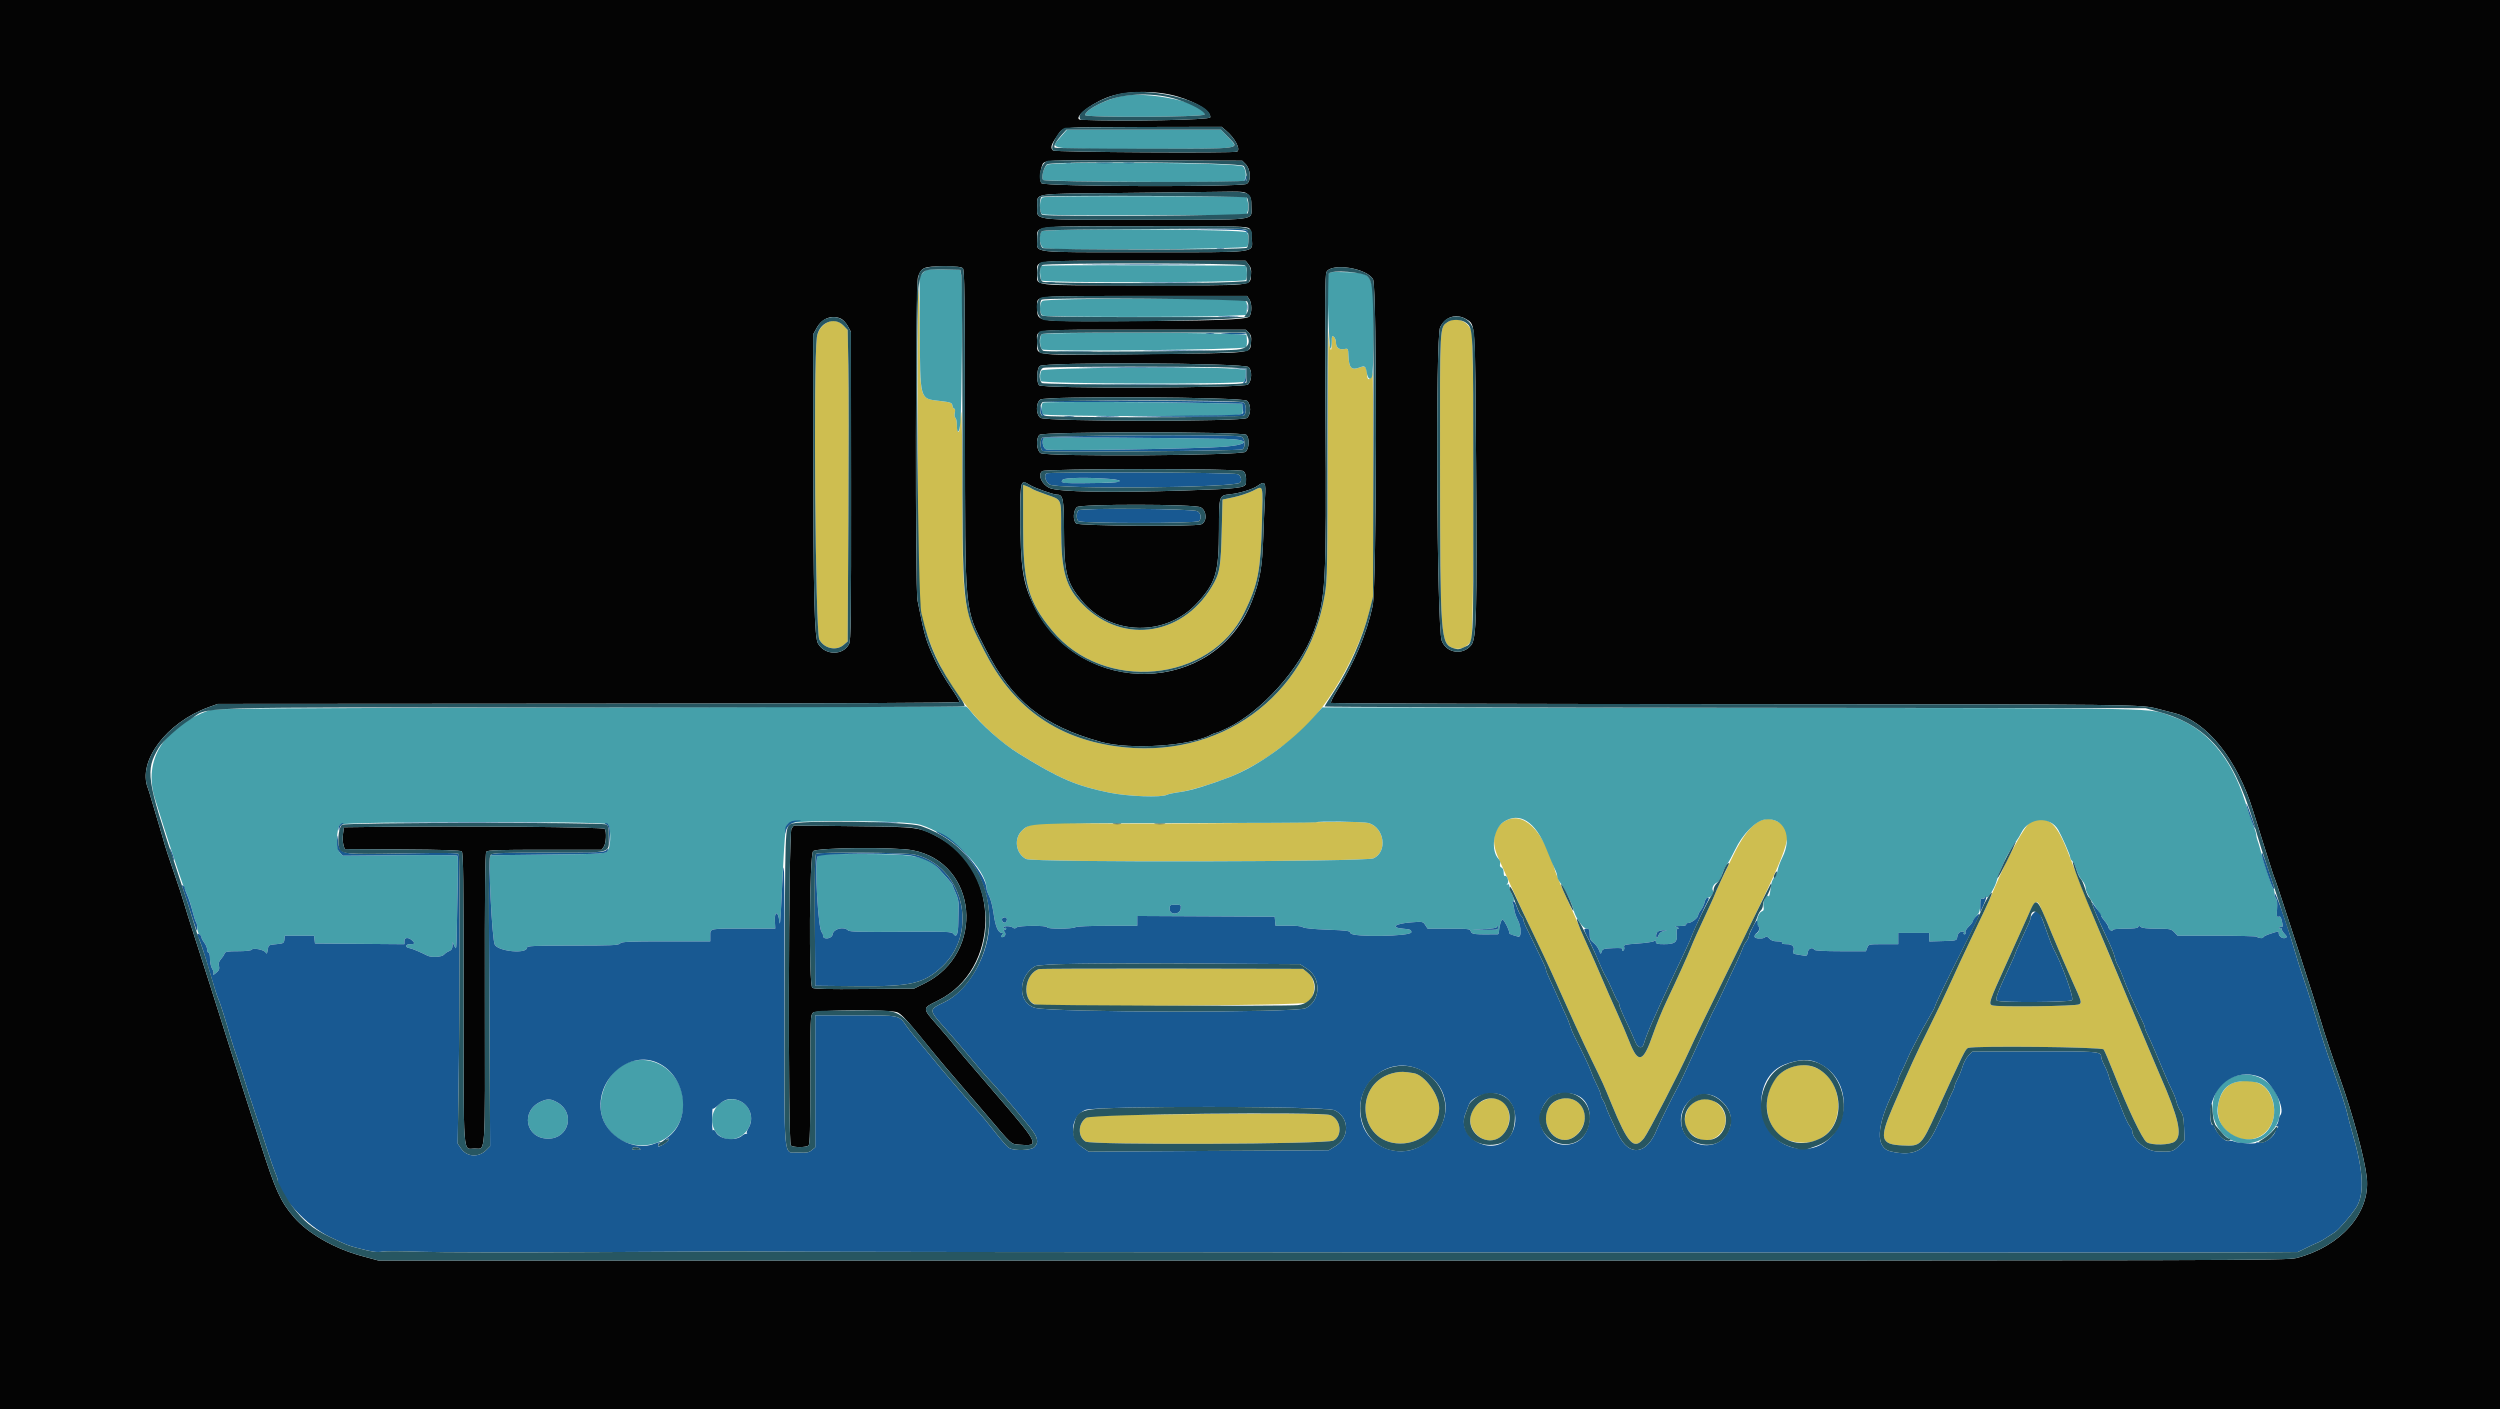 <svg id="svg" version="1.1" xmlns="http://www.w3.org/2000/svg" xmlns:xlink="http://www.w3.org/1999/xlink" width="400" height="225.436" viewBox="0, 0, 400,225.436"><g id="svgg"><path id="path0" d="M146.846 71.037 C 146.928 98.596,146.843 96.923,148.397 101.691 C 150.807 109.085,156.622 116.618,162.940 120.531 C 169.488 124.586,172.180 125.746,177.571 126.838 C 180.518 127.434,185.841 127.628,186.697 127.170 C 186.929 127.046,187.912 126.837,188.881 126.706 C 190.549 126.481,194.225 125.350,197.188 124.150 C 199.181 123.344,202.379 121.523,203.946 120.303 C 204.442 119.916,205.152 119.408,205.524 119.174 C 210.765 115.869,216.924 106.193,219.093 97.858 L 219.709 95.490 219.719 77.005 C 219.725 66.838,219.672 58.948,219.602 59.470 C 219.414 60.873,218.719 61.126,218.711 59.795 C 218.705 58.765,218.392 58.477,217.600 58.776 C 216.217 59.298,215.835 58.908,215.752 56.891 C 215.705 55.735,215.696 55.722,215.068 55.848 C 214.264 56.008,213.754 55.598,213.754 54.791 C 213.754 54.450,213.602 54.044,213.416 53.890 C 213.124 53.647,213.078 53.749,213.078 54.638 C 213.078 57.198,212.635 55.717,212.570 52.940 C 212.531 51.292,212.478 59.547,212.451 71.285 C 212.404 91.473,212.377 92.770,211.950 95.266 C 209.165 111.558,195.002 121.765,178.467 119.398 C 168.778 118.011,161.914 112.986,157.398 103.974 C 154.097 97.387,154.006 96.731,153.986 79.513 C 153.977 71.485,153.888 65.694,153.777 65.953 C 153.670 66.201,153.576 67.044,153.567 67.826 C 153.557 68.713,153.466 69.196,153.326 69.109 C 153.202 69.033,153.100 68.525,153.100 67.982 C 153.100 67.439,152.993 66.928,152.862 66.846 C 152.725 66.762,152.684 66.420,152.767 66.044 C 152.852 65.658,152.817 65.389,152.683 65.389 C 152.558 65.389,152.423 65.163,152.383 64.886 C 152.318 64.432,152.123 64.361,150.362 64.152 C 147.150 63.770,147.223 64.010,147.164 53.738 C 147.141 49.748,147.044 46.405,146.947 46.308 C 146.851 46.212,146.805 57.340,146.846 71.037 M231.647 51.514 C 230.341 52.429,230.385 51.626,230.408 73.934 C 230.437 102.417,230.483 103.028,232.610 103.730 C 233.594 104.054,234.907 103.466,235.400 102.480 C 235.858 101.564,235.898 54.606,235.442 53.056 C 234.954 51.396,232.968 50.589,231.647 51.514 M131.565 52.185 C 131.061 52.720,130.792 53.264,130.701 53.933 C 130.117 58.248,130.459 101.097,131.088 102.313 C 131.841 103.769,133.800 104.202,134.993 103.176 L 135.626 102.632 135.738 83.391 C 135.800 72.808,135.800 61.593,135.738 58.470 L 135.626 52.791 134.963 52.100 C 133.980 51.074,132.580 51.109,131.565 52.185 M163.701 84.166 C 163.706 93.382,164.484 96.183,168.337 100.868 C 176.547 110.850,193.642 109.264,199.088 98.014 C 201.290 93.466,201.708 91.317,201.909 83.531 C 202.071 77.279,202.185 77.678,200.472 78.527 C 199.740 78.890,198.344 79.355,197.372 79.560 L 195.603 79.933 195.472 85.119 C 195.341 90.308,195.160 91.554,194.301 93.158 C 189.768 101.622,179.844 103.347,173.324 96.805 C 170.524 93.995,169.792 91.486,169.784 84.667 C 169.778 79.620,169.951 80.024,167.412 79.131 C 166.299 78.740,165.284 78.335,165.156 78.231 C 165.028 78.127,164.648 77.937,164.311 77.809 L 163.698 77.576 163.701 84.166 M240.563 131.515 C 238.896 132.629,238.593 134.811,239.758 137.317 C 240.075 137.999,240.963 139.977,241.731 141.714 C 242.499 143.450,244.086 146.849,245.258 149.267 C 246.430 151.685,247.728 154.425,248.142 155.355 C 251.265 162.369,253.179 166.551,254.602 169.469 C 256.555 173.472,256.556 173.474,257.861 176.663 C 260.480 183.062,261.458 184.092,263.037 182.114 C 263.702 181.280,268.734 171.560,270.245 168.189 C 271.182 166.100,272.485 163.412,279.203 149.718 C 286.847 134.137,287.212 132.816,284.280 131.383 C 281.927 130.233,279.782 131.879,277.414 136.654 C 275.862 139.784,274.408 142.864,274.408 143.023 C 274.408 143.081,273.964 144.078,273.422 145.239 C 271.588 149.165,270.983 150.504,270.552 151.589 C 269.997 152.986,268.384 156.541,266.716 160.044 C 265.990 161.569,264.988 164.004,264.490 165.455 C 262.913 170.053,262.108 170.293,260.675 166.593 C 260.275 165.559,259.349 163.393,258.619 161.781 C 257.888 160.169,256.995 158.140,256.633 157.272 C 255.949 155.629,254.486 152.306,253.507 150.169 C 253.195 149.487,252.749 148.448,252.517 147.861 C 252.285 147.274,251.750 146.056,251.328 145.155 C 250.218 142.782,249.004 139.980,248.860 139.459 C 247.020 132.791,243.582 129.499,240.563 131.515 M324.996 131.453 C 324.093 131.817,321.275 136.945,318.985 142.390 C 318.246 144.148,317.121 146.576,315.172 150.620 C 314.305 152.418,312.953 155.325,312.166 157.079 C 311.380 158.834,309.826 162.086,308.715 164.307 C 306.711 168.310,305.489 170.982,302.839 177.158 C 300.655 182.247,300.873 183.104,304.393 183.273 C 307.322 183.413,307.379 183.356,309.863 177.903 C 314.205 168.371,314.469 167.833,314.896 167.670 C 315.879 167.292,336.288 167.516,336.579 167.907 C 336.731 168.113,337.460 169.811,338.199 171.682 C 340.485 177.475,342.756 182.249,343.462 182.743 C 344.239 183.287,347.236 183.220,347.972 182.641 C 349.232 181.650,348.612 178.904,345.550 171.928 C 345.333 171.432,344.913 170.443,344.618 169.729 C 344.323 169.016,343.832 167.849,343.527 167.136 C 343.222 166.423,342.679 165.130,342.320 164.262 C 341.961 163.393,341.151 161.466,340.521 159.977 C 335.878 149.016,332.901 141.739,331.294 137.430 C 329.129 131.621,327.771 130.333,324.996 131.453 M197.069 131.696 C 189.566 131.781,179.520 131.796,174.744 131.730 C 165.213 131.597,164.842 131.635,163.531 132.876 C 162.168 134.166,162.510 136.582,164.177 137.444 C 165.281 138.015,218.493 137.910,219.761 137.334 C 222.063 136.288,221.506 132.389,218.953 131.680 C 218.512 131.557,216.477 131.476,214.431 131.499 C 212.384 131.522,204.572 131.610,197.069 131.696 M326.211 144.589 C 326.333 144.744,327.272 146.900,328.295 149.380 C 329.319 151.860,330.822 155.349,331.636 157.132 C 333.046 160.225,333.095 160.389,332.692 160.683 C 332.253 161.004,319.530 161.161,318.733 160.855 C 318.144 160.629,318.275 160.245,320.939 154.361 C 322.348 151.250,323.939 147.714,324.474 146.505 C 325.421 144.368,325.749 144.005,326.211 144.589 M166.178 155.062 C 163.846 155.927,163.485 160.092,165.689 160.711 C 167.370 161.182,208.513 160.896,209.172 160.408 C 210.639 159.322,210.636 156.654,209.166 155.550 L 208.455 155.017 187.486 154.977 C 175.953 154.954,166.364 154.993,166.178 155.062 M285.947 171.048 C 281.365 173.332,281.709 181.159,286.452 182.531 C 290.653 183.747,294.101 181.206,294.110 176.888 C 294.120 172.045,289.944 169.057,285.947 171.048 M223.298 171.609 C 216.452 172.897,217.083 182.900,224.014 182.964 C 227.412 182.995,230.223 180.475,230.270 177.355 C 230.302 175.213,227.962 171.985,226.171 171.700 C 224.618 171.453,224.198 171.439,223.298 171.609 M357.646 173.167 C 354.912 173.813,353.857 178.444,355.943 180.640 C 359.614 184.504,365.155 181.203,363.607 176.074 C 362.814 173.448,360.738 172.436,357.646 173.167 M237.254 176.126 C 234.883 177.300,234.533 180.257,236.581 181.819 C 238.752 183.475,241.488 181.786,241.488 178.790 C 241.488 176.280,239.488 175.021,237.254 176.126 M249.025 176.091 C 246.881 177.181,246.748 180.287,248.781 181.837 C 250.255 182.962,252.110 182.345,253.157 180.383 C 254.673 177.542,251.880 174.640,249.025 176.091 M271.309 176.232 C 269.735 177.035,269.056 179.444,270.032 180.761 C 271.431 182.650,273.557 182.990,275.055 181.565 C 277.802 178.951,274.683 174.510,271.309 176.232 M182.515 178.354 C 175.422 178.452,174.314 178.515,173.812 178.844 C 172.470 179.724,172.400 181.859,173.688 182.653 C 174.620 183.228,212.201 183.078,213.351 182.494 C 214.878 181.720,214.537 179.033,212.833 178.412 C 212.037 178.121,200.816 178.100,182.515 178.354 " stroke="none" fill="#cebe50" fill-rule="evenodd"></path><path id="path1" d="M179.256 15.426 C 176.560 16.063,173.619 17.622,173.619 18.414 C 173.619 18.842,192.584 18.754,192.726 18.326 C 193.315 16.560,183.443 14.435,179.256 15.426 M169.690 21.925 C 167.915 23.954,167.215 23.859,183.689 23.820 C 199.266 23.784,198.339 23.923,196.447 21.907 L 195.355 20.744 183.039 20.744 L 170.723 20.744 169.690 21.925 M167.507 26.377 C 166.963 26.847,166.565 28.400,166.889 28.790 C 167.147 29.101,198.171 29.255,198.967 28.950 C 199.462 28.760,199.437 27.240,198.929 26.646 C 198.393 26.018,168.221 25.760,167.507 26.377 M166.798 31.584 C 166.306 31.872,166.240 33.856,166.710 34.247 C 166.933 34.432,171.438 34.486,183.221 34.443 L 199.425 34.386 199.641 33.772 C 199.777 33.387,199.779 32.840,199.647 32.306 L 199.436 31.454 183.315 31.404 C 172.642 31.371,167.059 31.432,166.798 31.584 M166.674 37.024 C 166.098 37.600,166.338 39.445,167.024 39.707 C 168.107 40.122,199.285 39.884,199.554 39.459 C 199.839 39.008,199.832 37.732,199.541 37.189 C 199.252 36.650,167.210 36.488,166.674 37.024 M166.555 42.539 C 166.328 42.766,166.379 44.483,166.625 44.870 C 166.894 45.295,198.761 45.239,199.278 44.813 C 199.461 44.662,199.546 44.185,199.504 43.537 L 199.436 42.503 183.072 42.445 C 174.071 42.413,166.639 42.455,166.555 42.539 M147.678 43.642 L 147.125 44.231 147.169 52.711 C 147.228 64.185,147.111 63.766,150.362 64.152 C 152.123 64.361,152.318 64.432,152.383 64.886 C 152.423 65.163,152.558 65.389,152.683 65.389 C 152.817 65.389,152.852 65.658,152.767 66.044 C 152.684 66.420,152.725 66.762,152.862 66.846 C 152.993 66.928,153.100 67.439,153.100 67.982 C 153.100 69.623,153.504 69.340,153.662 67.589 C 153.892 65.037,154.037 45.466,153.835 44.258 L 153.654 43.179 150.943 43.116 C 148.274 43.054,148.222 43.063,147.678 43.642 M212.512 43.976 C 212.287 44.683,212.638 55.939,212.880 55.789 C 212.989 55.722,213.078 55.204,213.078 54.638 C 213.078 53.749,213.124 53.647,213.416 53.890 C 213.602 54.044,213.754 54.450,213.754 54.791 C 213.754 55.598,214.264 56.008,215.068 55.848 C 215.696 55.722,215.705 55.735,215.752 56.891 C 215.835 58.901,216.218 59.298,217.581 58.783 C 218.379 58.482,218.519 58.593,218.694 59.675 C 218.845 60.599,219.241 60.886,219.514 60.269 C 219.827 59.562,219.919 47.565,219.622 46.136 C 219.151 43.867,218.794 43.644,215.487 43.551 C 212.740 43.474,212.668 43.485,212.512 43.976 M166.758 48.156 C 166.236 48.677,166.290 50.205,166.840 50.499 C 167.318 50.756,190.738 50.785,196.280 50.536 L 199.436 50.395 199.508 49.388 C 199.562 48.630,199.482 48.310,199.183 48.092 C 198.525 47.610,167.241 47.672,166.758 48.156 M166.685 53.470 C 166.299 53.859,166.326 55.574,166.723 55.903 C 167.201 56.300,199.004 55.966,199.340 55.561 C 199.471 55.403,199.546 54.886,199.507 54.413 L 199.436 53.551 196.956 53.435 C 190.991 53.154,166.971 53.182,166.685 53.470 M166.637 59.286 C 166.374 59.777,166.336 60.442,166.540 60.974 C 166.721 61.443,198.586 61.527,199.053 61.060 C 199.202 60.911,199.324 60.419,199.324 59.966 L 199.324 59.142 197.463 58.998 C 192.307 58.596,166.879 58.834,166.637 59.286 M166.911 64.411 C 166.582 64.544,166.540 65.801,166.848 66.288 C 167.064 66.630,196.228 66.703,198.152 66.366 C 198.851 66.244,198.892 66.186,198.828 65.418 L 198.760 64.600 191.995 64.463 C 183.563 64.292,167.289 64.258,166.911 64.411 M167.136 70.035 C 166.595 70.278,166.795 71.691,167.403 71.922 C 168.063 72.173,192.122 71.798,195.926 71.478 C 200.080 71.128,200.053 70.286,195.884 70.214 C 186.185 70.048,167.368 69.931,167.136 70.035 M170.028 76.756 C 169.622 77.245,169.989 77.331,172.406 77.316 C 177.710 77.281,179.146 77.215,179.204 77.001 C 179.347 76.466,170.465 76.228,170.028 76.756 M94.363 113.191 C 42.631 113.290,34.262 113.351,33.484 113.634 C 26.184 116.290,22.899 121.606,24.771 127.734 C 26.132 132.188,29.099 141.244,29.462 142.052 C 30.250 143.804,30.412 144.258,30.792 145.772 C 31.009 146.640,31.273 147.447,31.377 147.565 C 31.482 147.683,31.567 148.101,31.567 148.496 C 31.567 148.890,31.719 149.338,31.905 149.493 C 32.091 149.647,32.246 149.888,32.249 150.028 C 32.251 150.167,32.452 150.536,32.694 150.846 C 32.937 151.156,33.138 151.638,33.140 151.917 C 33.143 152.196,33.247 152.424,33.371 152.424 C 33.495 152.424,33.596 152.884,33.596 153.446 C 33.596 154.009,33.757 154.715,33.954 155.015 C 34.157 155.325,34.236 155.687,34.136 155.853 C 34.021 156.044,34.112 156.028,34.399 155.806 C 35.060 155.295,35.168 155.069,35.025 154.499 C 34.939 154.155,35.046 153.809,35.339 153.482 C 35.584 153.210,35.847 152.810,35.923 152.593 C 36.042 152.257,36.362 152.198,38.086 152.198 C 39.280 152.198,40.170 152.100,40.258 151.957 C 40.475 151.606,42.230 151.948,42.499 152.394 C 42.678 152.692,42.743 152.611,42.837 151.973 C 42.952 151.198,42.976 151.182,44.194 151.071 C 45.347 150.966,45.439 150.915,45.505 150.338 L 45.577 149.718 47.914 149.718 L 50.252 149.718 50.323 150.338 L 50.395 150.958 57.554 151.018 L 64.713 151.077 64.713 150.532 C 64.713 149.940,65.416 149.940,66.009 150.532 C 66.439 150.961,66.354 151.071,65.596 151.071 C 64.830 151.071,64.769 151.584,65.520 151.703 C 65.906 151.764,67.299 152.348,68.373 152.900 C 69.035 153.239,70.714 153.138,71.045 152.739 C 71.211 152.540,71.578 152.289,71.862 152.181 C 72.221 152.044,72.384 151.793,72.397 151.358 L 72.415 150.733 72.725 151.409 C 73.009 152.029,73.039 151.839,73.085 149.154 C 73.112 147.542,73.147 145.665,73.162 144.983 C 73.301 138.902,73.303 137.038,73.171 136.906 C 73.087 136.822,68.931 136.789,63.935 136.833 L 54.853 136.913 54.348 136.382 C 53.722 135.723,53.788 132.587,54.442 131.933 C 54.954 131.421,96.645 131.366,97.260 131.877 C 97.711 132.251,97.785 134.933,97.368 135.846 C 97.002 136.649,97.184 136.633,87.373 136.733 C 82.537 136.782,78.538 136.832,78.487 136.844 C 78.062 136.944,78.718 150.517,79.180 151.191 C 79.924 152.277,84.329 152.645,84.329 151.621 C 84.329 151.345,85.424 151.297,91.630 151.297 C 97.844 151.297,98.972 151.246,99.211 150.958 C 99.449 150.671,100.553 150.620,106.567 150.620 L 113.641 150.620 113.641 149.731 C 113.641 148.528,113.450 148.569,119.065 148.572 L 124.046 148.575 123.984 147.399 C 123.892 145.675,124.531 145.733,124.693 147.463 C 124.774 148.333,124.860 147.626,124.981 145.096 C 125.551 133.168,125.624 132.260,126.049 131.816 C 126.702 131.135,144.897 131.255,147.238 131.955 C 152.005 133.382,157.835 138.997,157.835 142.161 C 157.835 142.359,158.032 142.907,158.273 143.378 C 158.514 143.850,158.835 145.140,158.987 146.244 C 159.263 148.242,159.696 149.247,160.287 149.260 C 160.536 149.266,160.542 149.333,160.316 149.605 C 160.087 149.881,160.099 149.944,160.377 149.944 C 160.822 149.944,161.028 149.393,160.704 149.069 C 160.517 148.882,160.522 148.816,160.722 148.816 C 160.870 148.816,160.992 148.709,160.992 148.577 C 160.992 148.446,160.891 148.401,160.767 148.478 C 160.643 148.555,160.541 148.523,160.541 148.407 C 160.541 148.119,161.712 148.134,162.073 148.426 C 162.278 148.592,162.442 148.584,162.625 148.401 C 162.955 148.071,167.531 148.038,167.531 148.365 C 167.531 148.666,171.488 148.661,172.051 148.360 C 172.306 148.223,174.418 148.129,177.222 148.130 L 181.962 148.130 181.962 147.344 L 181.962 146.557 192.954 146.616 L 203.946 146.674 204.016 147.401 L 204.086 148.127 206.104 148.108 C 207.340 148.096,208.245 148.191,208.440 148.352 C 208.636 148.515,210.136 148.667,212.366 148.750 C 215.637 148.872,215.985 148.924,216.084 149.306 C 216.262 149.984,225.817 149.836,225.817 149.154 C 225.817 148.768,225.629 148.687,224.509 148.591 C 222.422 148.411,223.179 147.781,225.724 147.581 C 227.629 147.431,227.666 147.438,228.040 148.010 L 228.421 148.591 231.819 148.591 C 235.027 148.591,235.224 148.616,235.335 149.042 C 235.452 149.488,235.993 149.544,239.628 149.490 C 239.721 149.489,239.804 149.362,239.813 149.208 C 239.871 148.152,240.205 147.053,240.440 147.143 C 240.700 147.243,241.488 148.829,241.488 149.254 C 241.488 149.368,241.691 149.520,241.939 149.590 C 242.187 149.661,242.593 149.776,242.841 149.846 C 243.470 150.025,243.469 148.350,242.839 147.176 C 242.590 146.711,242.340 145.963,242.282 145.513 C 242.224 145.063,242.125 144.642,242.060 144.578 C 241.996 144.514,242.041 144.343,242.160 144.199 C 242.304 144.025,242.228 143.660,241.933 143.108 C 241.688 142.652,241.488 142.070,241.488 141.814 C 241.488 141.507,241.392 141.403,241.206 141.508 C 240.989 141.631,240.985 141.601,241.189 141.381 C 241.489 141.056,241.117 139.946,240.779 140.156 C 240.673 140.221,240.586 139.975,240.586 139.609 C 240.586 139.212,240.443 138.889,240.232 138.808 C 240.005 138.721,239.927 138.519,240.015 138.244 C 240.094 137.994,240.001 137.666,239.793 137.457 C 238.468 136.133,238.925 132.609,240.563 131.515 C 243.120 129.807,245.694 131.453,247.459 135.927 C 247.981 137.249,248.576 138.656,248.781 139.053 C 248.986 139.450,249.154 139.975,249.154 140.220 C 249.154 140.464,249.400 140.956,249.700 141.313 C 250.289 142.012,251.528 144.574,251.772 145.595 C 252.059 146.798,253.286 148.577,253.833 148.584 C 254.272 148.590,254.340 148.710,254.340 149.476 C 254.340 150.174,254.472 150.465,254.961 150.847 C 255.302 151.114,255.701 151.654,255.848 152.047 C 256.096 152.711,256.126 152.727,256.264 152.272 C 256.397 151.837,256.598 151.773,258.055 151.708 C 259.397 151.648,259.673 151.693,259.573 151.954 C 259.493 152.162,259.545 152.214,259.723 152.104 C 259.873 152.011,259.938 151.754,259.868 151.532 C 259.753 151.171,259.974 151.113,262.057 150.967 C 263.332 150.877,264.501 150.699,264.656 150.571 C 264.861 150.403,264.938 150.439,264.938 150.705 C 264.938 151.001,265.190 151.071,266.248 151.071 C 267.982 151.071,268.402 150.754,268.285 149.532 C 268.216 148.806,268.274 148.586,268.540 148.568 C 268.729 148.556,268.630 148.465,268.320 148.365 C 267.863 148.219,267.961 148.181,268.841 148.162 C 269.501 148.149,269.871 148.052,269.786 147.914 C 269.709 147.790,269.842 147.689,270.080 147.689 C 270.610 147.689,271.702 146.864,271.702 146.463 C 271.702 146.302,271.906 145.912,272.155 145.595 C 272.404 145.279,272.671 144.707,272.747 144.325 C 272.842 143.851,273.018 143.630,273.301 143.630 C 273.757 143.630,274.284 142.849,274.066 142.496 C 273.833 142.120,274.164 141.456,274.708 141.209 C 275.038 141.058,275.329 140.620,275.514 139.991 C 275.674 139.450,276.030 138.703,276.305 138.331 C 276.579 137.959,277.167 136.894,277.611 135.964 C 278.796 133.477,280.906 131.330,282.364 131.125 C 285.431 130.694,286.879 133.843,285.167 137.221 C 284.851 137.845,284.520 138.739,284.432 139.207 C 284.344 139.675,284.083 140.235,283.851 140.451 C 283.568 140.714,283.380 141.310,283.282 142.252 C 283.201 143.027,283.059 143.539,282.967 143.390 C 282.667 142.905,282.001 144.221,282.156 144.994 C 282.260 145.517,282.201 145.710,281.901 145.821 C 281.208 146.077,280.814 147.892,281.377 148.239 C 281.662 148.415,281.420 149.210,281.038 149.357 C 280.864 149.424,280.722 149.634,280.722 149.824 C 280.722 150.226,282.064 150.315,282.441 149.938 C 282.598 149.781,282.803 149.853,283.084 150.164 C 283.364 150.473,283.780 150.620,284.377 150.620 C 284.907 150.620,285.202 150.710,285.118 150.846 C 285.034 150.981,285.336 151.071,285.879 151.071 C 286.819 151.071,287.200 151.507,286.913 152.253 C 286.816 152.507,286.977 152.628,287.528 152.717 C 287.939 152.784,288.478 152.872,288.726 152.913 C 289.073 152.970,289.193 152.845,289.248 152.368 C 289.321 151.739,290.002 151.484,290.304 151.973 C 290.389 152.110,292.037 152.198,294.495 152.198 L 298.546 152.198 298.760 151.635 C 298.970 151.083,299.023 151.071,301.347 151.071 L 303.720 151.071 303.720 150.169 L 303.720 149.267 306.201 149.267 L 308.681 149.267 308.681 149.952 L 308.681 150.636 310.879 150.572 C 313.033 150.509,313.079 150.496,313.157 149.944 C 313.200 149.634,313.353 149.305,313.495 149.214 C 313.877 148.970,314.366 149.006,314.205 149.267 C 314.129 149.391,314.184 149.493,314.329 149.493 C 314.473 149.493,314.538 149.352,314.472 149.180 C 314.406 149.009,314.649 148.584,315.011 148.236 C 315.374 147.889,315.671 147.502,315.671 147.377 C 315.671 147.252,315.926 146.884,316.238 146.558 C 316.683 146.094,316.810 145.717,316.831 144.803 C 316.845 144.163,316.950 143.697,317.063 143.767 C 317.176 143.837,317.417 143.772,317.597 143.622 C 317.778 143.472,317.926 143.420,317.926 143.507 C 317.926 144.039,319.128 142.099,319.413 141.108 C 319.602 140.449,320.004 139.374,320.307 138.720 C 320.609 138.065,320.857 137.494,320.857 137.451 C 320.857 137.325,322.388 134.816,322.711 134.412 C 322.871 134.212,323.193 133.672,323.424 133.214 C 324.666 130.760,328.034 130.528,329.329 132.807 C 329.957 133.912,331.229 136.820,331.229 137.150 C 331.229 137.336,331.381 137.613,331.566 137.767 C 331.752 137.921,332.050 138.540,332.229 139.143 C 332.408 139.745,332.814 140.519,333.132 140.861 C 333.473 141.229,333.709 141.749,333.709 142.132 C 333.709 142.535,334.115 143.375,334.780 144.350 C 335.369 145.214,335.994 146.187,336.168 146.513 C 336.342 146.839,336.672 147.307,336.900 147.552 C 337.129 147.798,337.317 148.120,337.317 148.267 C 337.317 148.415,337.469 148.662,337.655 148.816 C 337.889 149.010,337.993 149.019,337.993 148.844 C 337.993 148.676,338.668 148.591,340.004 148.591 C 341.407 148.591,342.046 148.506,342.118 148.309 C 342.200 148.083,342.281 148.083,342.520 148.309 C 342.717 148.495,343.586 148.592,345.085 148.595 C 347.202 148.598,347.385 148.635,347.882 149.158 L 348.413 149.718 354.665 149.718 C 358.103 149.718,360.987 149.788,361.073 149.874 C 361.316 150.117,362.120 150.189,362.120 149.968 C 362.120 149.859,362.621 149.606,363.233 149.406 C 364.583 148.964,364.600 148.964,364.600 149.352 C 364.600 149.814,365.217 150.240,365.645 150.076 C 365.980 149.947,365.969 149.877,365.535 149.416 C 365.269 149.132,365.051 148.774,365.051 148.619 C 365.051 148.465,364.934 148.411,364.790 148.500 C 364.628 148.600,364.591 148.561,364.693 148.396 C 364.783 148.251,364.962 148.198,365.090 148.277 C 365.246 148.373,365.270 148.167,365.161 147.661 C 364.950 146.677,364.871 146.558,364.521 146.692 C 364.299 146.778,364.255 146.485,364.331 145.426 C 364.393 144.575,364.334 143.951,364.177 143.794 C 364.038 143.654,363.923 143.262,363.923 142.922 C 363.923 142.582,363.836 142.250,363.729 142.184 C 363.545 142.070,362.124 137.788,361.627 135.851 C 361.500 135.355,361.305 134.716,361.194 134.431 C 361.083 134.146,360.992 133.741,360.993 133.529 C 360.993 133.318,360.748 132.537,360.447 131.793 C 360.146 131.048,359.587 129.434,359.203 128.204 C 357.016 121.196,352.950 116.451,347.576 114.637 C 343.350 113.210,349.423 113.330,277.323 113.254 L 211.579 113.185 210.130 114.796 C 206.498 118.835,201.168 122.633,196.748 124.331 C 193.370 125.629,190.507 126.495,188.881 126.711 C 187.912 126.839,186.929 127.046,186.697 127.170 C 185.841 127.628,180.518 127.434,177.571 126.838 C 172.180 125.746,169.488 124.586,162.940 120.531 C 160.336 118.918,156.945 115.902,155.131 113.585 C 154.864 113.244,154.577 112.990,154.493 113.020 C 154.409 113.050,127.351 113.127,94.363 113.191 M218.953 131.680 C 221.506 132.389,222.063 136.288,219.761 137.334 C 218.493 137.910,165.281 138.015,164.177 137.444 C 162.510 136.582,162.168 134.166,163.531 132.876 C 164.788 131.686,164.316 131.708,188.142 131.695 C 200.409 131.688,210.496 131.631,210.559 131.568 C 210.770 131.357,218.143 131.455,218.953 131.680 M130.795 137.060 C 130.291 138.002,130.909 148.817,131.487 149.175 C 131.593 149.240,131.680 149.482,131.680 149.712 C 131.680 150.426,133.122 150.221,133.225 149.493 C 133.350 148.598,135.014 148.182,135.705 148.873 C 135.922 149.090,137.845 149.140,144.119 149.091 C 151.525 149.034,152.276 149.062,152.529 149.408 C 153.042 150.109,153.305 149.523,153.330 147.625 C 153.344 146.606,153.372 145.366,153.392 144.870 C 153.414 144.338,153.223 143.531,152.927 142.900 C 152.650 142.312,152.424 141.749,152.424 141.647 C 152.424 141.546,152.094 141.101,151.691 140.658 C 151.288 140.215,150.625 139.484,150.218 139.033 C 148.385 137.006,146.512 136.640,137.954 136.640 C 131.424 136.640,131.006 136.665,130.795 137.060 M188.910 145.378 C 188.794 146.385,187.148 146.450,187.148 145.448 C 187.148 144.791,187.192 144.758,188.065 144.758 C 188.932 144.758,188.978 144.791,188.910 145.378 M161.077 146.967 C 161.255 147.255,160.841 147.762,160.566 147.592 C 160.204 147.368,160.258 146.787,160.641 146.787 C 160.819 146.787,161.016 146.868,161.077 146.967 M239.684 148.478 C 239.684 148.758,239.323 148.808,237.599 148.770 L 235.513 148.724 237.486 148.648 C 238.571 148.607,239.459 148.476,239.459 148.356 C 239.459 148.237,239.510 148.140,239.572 148.140 C 239.634 148.140,239.684 148.292,239.684 148.478 M266.223 148.979 C 265.800 149.043,265.509 149.273,265.342 149.678 C 265.138 150.173,265.075 150.209,264.997 149.876 C 264.852 149.264,265.360 148.812,266.149 148.850 C 266.847 148.883,266.848 148.885,266.223 148.979 M100.370 170.036 C 97.026 171.353,95.064 176.400,96.667 179.564 C 99.698 185.545,108.765 183.916,109.314 177.291 C 109.742 172.138,104.934 168.238,100.370 170.036 M356.821 172.464 C 353.826 173.839,353.037 178.241,355.293 180.990 C 359.080 185.605,366.487 181.317,364.493 175.664 C 363.374 172.492,359.909 171.047,356.821 172.464 M360.835 173.147 C 363.771 173.630,364.945 178.560,362.711 181.025 C 359.969 184.051,354.246 181.210,354.836 177.114 C 355.323 173.732,357.129 172.538,360.835 173.147 M86.607 176.224 C 83.210 177.698,84.041 182.187,87.711 182.187 C 91.040 182.187,92.092 178.027,89.177 176.388 C 88.127 175.798,87.658 175.768,86.607 176.224 M115.164 176.562 C 113.306 178.094,113.623 181.229,115.720 182.068 C 117.794 182.898,120.180 181.211,120.180 178.914 C 120.180 176.350,117.147 174.928,115.164 176.562 " stroke="none" fill="#45a0aa" fill-rule="evenodd"></path><path id="path2" d="M170.519 26.086 C 170.736 26.142,171.091 26.142,171.308 26.086 C 171.525 26.029,171.347 25.982,170.913 25.982 C 170.479 25.982,170.302 26.029,170.519 26.086 M175.599 26.097 C 176.255 26.142,177.269 26.142,177.854 26.096 C 178.439 26.049,177.903 26.012,176.663 26.012 C 175.423 26.013,174.944 26.051,175.599 26.097 M179.876 26.093 C 180.279 26.143,180.939 26.143,181.342 26.093 C 181.745 26.043,181.415 26.002,180.609 26.002 C 179.803 26.002,179.473 26.043,179.876 26.093 M199.341 28.335 C 199.332 28.604,199.197 28.875,199.042 28.937 C 198.821 29.027,198.822 29.055,199.049 29.069 C 199.391 29.090,199.640 28.546,199.475 28.136 C 199.411 27.977,199.351 28.067,199.341 28.335 M192.897 36.695 C 198.509 36.750,199.242 36.799,199.493 37.136 C 199.648 37.345,199.775 37.415,199.775 37.292 C 199.775 36.586,199.212 36.528,192.909 36.580 L 186.584 36.633 192.897 36.695 M194.758 39.843 C 195.037 39.897,195.493 39.897,195.772 39.843 C 196.051 39.790,195.823 39.746,195.265 39.746 C 194.707 39.746,194.479 39.790,194.758 39.843 M175.045 42.334 C 179.487 42.368,186.691 42.368,191.054 42.334 C 195.416 42.299,191.781 42.271,182.976 42.271 C 174.171 42.271,170.602 42.299,175.045 42.334 M167.590 45.258 C 167.933 45.309,168.441 45.308,168.718 45.255 C 168.995 45.201,168.715 45.159,168.095 45.160 C 167.475 45.162,167.248 45.206,167.590 45.258 M183.273 45.265 C 185.544 45.301,189.197 45.301,191.390 45.265 C 193.583 45.228,191.725 45.198,187.260 45.198 C 182.796 45.198,181.002 45.228,183.273 45.265 M199.601 49.154 C 199.601 49.589,199.648 49.766,199.704 49.549 C 199.761 49.332,199.761 48.977,199.704 48.760 C 199.648 48.543,199.601 48.720,199.601 49.154 M195.217 50.675 C 195.997 50.719,197.215 50.718,197.923 50.674 C 198.631 50.629,197.993 50.593,196.505 50.593 C 195.017 50.594,194.437 50.630,195.217 50.675 M193.070 53.375 C 193.412 53.427,193.920 53.425,194.197 53.372 C 194.474 53.318,194.194 53.276,193.574 53.278 C 192.954 53.279,192.727 53.323,193.070 53.375 M195.490 53.358 C 197.378 53.525,199.499 53.538,199.402 53.382 C 199.344 53.289,198.263 53.230,196.999 53.251 C 195.735 53.272,195.056 53.320,195.490 53.358 M183.920 56.088 C 186.299 56.124,190.256 56.124,192.713 56.088 C 195.171 56.051,193.224 56.021,188.388 56.021 C 183.551 56.021,181.541 56.051,183.920 56.088 M169.629 56.313 C 170.969 56.353,173.100 56.352,174.364 56.312 C 175.628 56.272,174.532 56.240,171.928 56.240 C 169.324 56.240,168.289 56.273,169.629 56.313 M174.239 58.794 C 178.114 58.828,184.456 58.828,188.331 58.794 C 192.207 58.759,189.036 58.731,181.285 58.731 C 173.534 58.731,170.364 58.759,174.239 58.794 M198.082 59.012 L 199.324 59.098 199.324 59.944 C 199.324 60.409,199.197 60.924,199.042 61.088 C 198.814 61.329,198.825 61.367,199.098 61.283 C 199.339 61.210,199.436 60.861,199.436 60.071 L 199.436 58.963 198.139 58.944 L 196.841 58.926 198.082 59.012 M174.577 61.499 C 178.887 61.534,185.939 61.534,190.248 61.499 C 194.557 61.465,191.032 61.437,182.413 61.437 C 173.794 61.437,170.268 61.465,174.577 61.499 M166.932 64.189 C 166.789 64.291,170.086 64.349,174.260 64.319 C 178.434 64.288,185.654 64.339,190.304 64.431 L 198.760 64.600 198.830 65.445 C 198.918 66.505,200.174 66.361,189.515 66.512 L 180.271 66.644 189.526 66.693 C 196.481 66.730,198.850 66.675,199.053 66.471 C 199.483 66.042,199.395 64.564,198.929 64.378 C 198.361 64.151,167.244 63.968,166.932 64.189 M166.430 65.418 C 166.402 66.273,166.846 66.872,167.354 66.668 C 167.538 66.594,167.501 66.545,167.253 66.534 C 167.039 66.524,166.814 66.288,166.755 66.009 C 166.695 65.730,166.604 65.299,166.551 65.051 C 166.499 64.803,166.444 64.968,166.430 65.418 M170.410 66.680 C 170.815 66.730,171.424 66.729,171.763 66.677 C 172.102 66.626,171.770 66.585,171.026 66.586 C 170.282 66.587,170.005 66.630,170.410 66.680 M175.705 66.684 C 176.542 66.727,177.911 66.727,178.749 66.684 C 179.586 66.640,178.901 66.605,177.227 66.605 C 175.552 66.605,174.868 66.640,175.705 66.684 M166.748 70.038 C 166.393 70.393,166.415 71.787,166.782 72.153 C 167.033 72.404,198.487 72.155,198.793 71.900 C 199.396 71.400,199.178 69.971,198.478 69.832 C 196.637 69.468,167.126 69.659,166.748 70.038 M195.884 70.214 C 200.053 70.286,200.080 71.128,195.926 71.478 C 192.122 71.798,168.063 72.173,167.403 71.922 C 166.795 71.691,166.595 70.278,167.136 70.035 C 167.368 69.931,186.185 70.048,195.884 70.214 M167.395 75.748 C 167.009 76.155,167.302 77.101,167.944 77.522 C 169.161 78.320,197.529 78.047,198.388 77.229 C 198.763 76.872,198.550 76.088,198.018 75.870 C 197.299 75.575,167.671 75.457,167.395 75.748 M177.625 76.636 C 179.999 76.838,179.551 77.220,176.888 77.264 C 169.908 77.380,169.533 77.352,170.028 76.756 C 170.311 76.414,174.289 76.352,177.625 76.636 M172.548 81.656 C 172.190 82.016,172.183 83.029,172.537 83.382 C 172.926 83.771,191.449 83.771,191.838 83.382 C 192.277 82.943,192.153 82.116,191.601 81.800 C 190.866 81.381,172.957 81.245,172.548 81.656 M359.429 128.655 C 359.405 129.034,360.323 131.726,360.691 132.356 C 360.896 132.706,360.961 132.749,360.864 132.469 C 359.757 129.285,359.443 128.448,359.429 128.655 M126.719 131.389 C 125.998 131.654,125.593 132.214,125.626 132.899 C 125.657 133.546,125.666 133.554,125.751 133.000 C 125.873 132.209,126.530 131.646,127.566 131.445 C 128.325 131.297,128.342 131.280,127.734 131.273 C 127.362 131.268,126.905 131.320,126.719 131.389 M65.316 131.623 C 70.918 131.657,80.151 131.657,85.834 131.623 C 91.517 131.590,86.933 131.562,75.648 131.562 C 64.363 131.562,59.713 131.590,65.316 131.623 M139.751 131.622 C 140.780 131.664,142.404 131.664,143.359 131.622 C 144.314 131.580,143.472 131.545,141.488 131.546 C 139.504 131.546,138.722 131.580,139.751 131.622 M54.349 132.007 C 54.200 132.187,54.125 132.517,54.183 132.740 C 54.267 133.065,54.293 133.047,54.314 132.649 C 54.329 132.376,54.518 132.050,54.735 131.923 C 54.952 131.797,55.015 131.690,54.875 131.687 C 54.736 131.683,54.499 131.827,54.349 132.007 M97.012 131.923 C 97.327 132.107,97.416 132.505,97.452 133.889 L 97.497 135.626 97.575 133.970 C 97.652 132.342,97.445 131.671,96.872 131.687 C 96.732 131.690,96.795 131.797,97.012 131.923 M150.765 133.680 C 156.320 136.743,159.414 144.019,157.940 150.550 C 156.983 154.788,154.169 158.853,151.192 160.300 C 148.501 161.607,148.490 161.440,151.487 164.825 C 152.560 166.037,154.352 168.130,155.468 169.475 C 156.584 170.821,157.751 172.186,158.061 172.509 C 159.472 173.980,162.610 177.640,164.793 180.364 C 166.073 181.960,166.257 182.785,165.502 183.540 C 164.973 184.068,162.357 184.174,161.525 183.701 C 161.059 183.436,160.810 183.152,158.399 180.131 C 157.779 179.354,157.120 178.555,156.933 178.354 C 156.031 177.383,154.693 175.856,153.777 174.752 C 153.219 174.079,152.356 173.064,151.860 172.497 C 151.364 171.929,150.096 170.412,149.042 169.125 C 147.988 167.838,146.770 166.365,146.336 165.851 C 145.902 165.338,145.308 164.568,145.016 164.139 C 143.842 162.416,144.043 162.458,136.866 162.458 L 130.440 162.458 130.440 173.019 L 130.440 183.580 129.880 184.033 C 129.412 184.412,129.068 184.473,127.795 184.401 C 125.236 184.256,125.493 187.084,125.522 159.358 C 125.546 136.508,125.473 134.453,125.003 144.645 C 124.876 147.392,124.777 148.303,124.696 147.463 C 124.530 145.733,123.892 145.676,123.984 147.399 L 124.046 148.575 119.065 148.572 C 113.450 148.569,113.641 148.528,113.641 149.731 L 113.641 150.620 106.567 150.620 C 100.553 150.620,99.449 150.671,99.211 150.958 C 98.972 151.246,97.844 151.297,91.630 151.297 C 85.424 151.297,84.329 151.345,84.329 151.621 C 84.329 152.645,79.924 152.277,79.180 151.191 C 78.718 150.517,78.062 136.944,78.487 136.844 C 78.538 136.832,82.537 136.782,87.373 136.733 C 96.797 136.637,97.055 136.619,97.279 136.035 C 97.418 135.674,97.401 135.674,97.004 136.033 C 96.623 136.378,95.737 136.415,87.793 136.415 C 80.772 136.415,78.920 136.476,78.588 136.719 C 78.186 137.013,78.176 137.852,78.297 160.209 L 78.421 183.395 77.802 184.014 C 76.568 185.248,74.710 185.132,73.769 183.763 L 73.228 182.976 73.368 174.070 C 73.569 161.163,73.590 136.959,73.400 136.651 C 73.278 136.453,71.095 136.427,64.624 136.547 C 53.751 136.748,54.336 136.892,54.041 133.935 C 53.996 133.485,53.946 133.734,53.926 134.512 C 53.896 135.628,53.978 135.974,54.371 136.396 L 54.853 136.913 63.935 136.833 C 68.931 136.789,73.087 136.822,73.171 136.906 C 73.303 137.038,73.301 138.902,73.162 144.983 C 73.147 145.665,73.112 147.542,73.085 149.154 C 73.039 151.839,73.009 152.029,72.725 151.409 L 72.415 150.733 72.397 151.358 C 72.384 151.793,72.221 152.044,71.862 152.181 C 71.578 152.289,71.211 152.540,71.045 152.739 C 70.714 153.138,69.035 153.239,68.373 152.900 C 67.299 152.348,65.906 151.764,65.520 151.703 C 64.769 151.584,64.830 151.071,65.596 151.071 C 66.354 151.071,66.439 150.961,66.009 150.532 C 65.416 149.940,64.713 149.940,64.713 150.532 L 64.713 151.077 57.554 151.018 L 50.395 150.958 50.323 150.338 L 50.252 149.718 47.914 149.718 L 45.577 149.718 45.505 150.338 C 45.439 150.915,45.347 150.966,44.194 151.071 C 42.976 151.182,42.952 151.198,42.837 151.973 C 42.743 152.611,42.678 152.692,42.499 152.394 C 42.230 151.948,40.475 151.606,40.258 151.957 C 40.170 152.100,39.280 152.198,38.086 152.198 C 36.362 152.198,36.042 152.257,35.923 152.593 C 35.847 152.810,35.584 153.210,35.339 153.482 C 35.046 153.809,34.939 154.155,35.025 154.499 C 35.168 155.069,35.060 155.295,34.399 155.806 C 34.112 156.028,34.021 156.044,34.136 155.853 C 34.236 155.687,34.157 155.325,33.954 155.015 C 33.757 154.715,33.596 154.009,33.596 153.446 C 33.596 152.884,33.495 152.424,33.371 152.424 C 33.247 152.424,33.143 152.196,33.140 151.917 C 33.138 151.638,32.937 151.156,32.694 150.846 C 32.452 150.536,32.251 150.167,32.249 150.028 C 32.240 149.615,31.567 149.134,31.567 149.540 C 31.567 149.721,31.633 149.934,31.713 150.014 C 31.942 150.243,32.607 152.245,33.686 155.948 C 34.232 157.825,34.797 159.580,34.941 159.850 C 35.161 160.261,36.295 163.841,36.981 166.291 C 37.085 166.663,37.589 168.185,38.101 169.673 C 38.613 171.161,39.173 172.886,39.347 173.506 C 39.520 174.126,40.161 176.105,40.772 177.903 C 41.383 179.701,42.266 182.390,42.735 183.878 C 43.204 185.366,43.775 187.014,44.003 187.540 C 44.232 188.066,44.419 188.601,44.419 188.730 C 44.419 191.065,49.020 196.130,52.741 197.892 C 55.656 199.272,55.620 199.257,57.159 199.670 C 59.538 200.309,60.295 200.417,61.218 200.249 C 61.714 200.159,64.453 200.174,67.306 200.284 C 70.158 200.394,82.790 200.419,95.378 200.339 C 107.965 200.259,118.365 200.206,118.489 200.220 C 119.762 200.362,346.710 200.504,362.232 200.372 L 367.644 200.326 369.109 199.612 C 369.915 199.220,370.727 198.845,370.913 198.778 C 371.234 198.663,372.016 198.188,373.540 197.182 C 374.185 196.756,375.877 194.824,376.901 193.342 C 378.355 191.241,378.194 187.459,376.389 181.298 C 376.083 180.251,375.697 178.779,375.532 178.028 C 375.368 177.277,374.526 174.684,373.662 172.266 C 372.798 169.848,371.785 166.855,371.409 165.614 C 369.867 160.517,369.243 158.529,368.613 156.708 C 368.001 154.939,367.616 153.714,366.737 150.733 C 365.695 147.202,363.950 142.362,363.936 142.965 C 363.929 143.281,364.038 143.654,364.177 143.794 C 364.334 143.951,364.393 144.575,364.331 145.426 C 364.255 146.485,364.299 146.778,364.521 146.692 C 364.871 146.558,364.950 146.677,365.161 147.661 C 365.270 148.167,365.246 148.373,365.090 148.277 C 364.962 148.198,364.783 148.251,364.693 148.396 C 364.591 148.561,364.628 148.600,364.790 148.500 C 364.934 148.411,365.051 148.465,365.051 148.619 C 365.051 148.774,365.269 149.132,365.535 149.416 C 365.969 149.877,365.980 149.947,365.645 150.076 C 365.217 150.240,364.600 149.814,364.600 149.352 C 364.600 148.964,364.583 148.964,363.233 149.406 C 362.621 149.606,362.120 149.859,362.120 149.968 C 362.120 150.189,361.316 150.117,361.073 149.874 C 360.987 149.788,358.103 149.718,354.665 149.718 L 348.413 149.718 347.882 149.158 C 347.385 148.635,347.202 148.598,345.085 148.595 C 343.586 148.592,342.717 148.495,342.520 148.309 C 342.281 148.083,342.200 148.083,342.118 148.309 C 342.046 148.506,341.407 148.591,340.004 148.591 C 338.668 148.591,337.993 148.676,337.993 148.844 C 337.993 149.019,337.889 149.010,337.655 148.816 C 337.469 148.662,337.317 148.421,337.317 148.281 C 337.316 148.141,337.063 147.732,336.753 147.372 C 336.443 147.012,336.189 146.620,336.189 146.503 C 336.189 146.385,335.961 146.008,335.682 145.666 C 335.403 145.324,335.052 144.852,334.902 144.619 C 334.206 143.537,335.537 146.797,337.230 150.320 C 337.776 151.458,338.286 152.726,338.363 153.139 C 338.440 153.552,338.683 154.194,338.902 154.566 C 339.121 154.938,339.454 155.699,339.642 156.257 C 340.066 157.517,341.878 161.648,342.624 163.055 C 342.929 163.631,343.179 164.241,343.179 164.411 C 343.179 164.580,343.367 165.073,343.596 165.505 C 343.825 165.937,344.397 167.204,344.867 168.320 C 345.336 169.436,346.020 171.060,346.386 171.928 C 346.752 172.796,347.284 173.963,347.567 174.521 C 347.850 175.079,348.158 175.891,348.252 176.325 C 348.345 176.759,348.637 177.418,348.901 177.790 C 349.281 178.327,349.396 178.875,349.459 180.444 L 349.538 182.421 348.640 183.318 C 347.686 184.272,347.473 184.327,345.096 184.231 C 343.366 184.161,341.150 182.289,341.150 180.898 C 341.150 180.772,340.956 180.423,340.719 180.122 C 340.482 179.820,339.922 178.614,339.476 177.442 C 339.029 176.269,338.425 174.803,338.133 174.183 C 337.841 173.563,337.527 172.709,337.434 172.285 C 337.341 171.862,337.023 171.060,336.727 170.504 C 336.431 169.948,336.189 169.309,336.189 169.084 C 336.189 168.237,335.575 168.188,325.435 168.222 L 315.588 168.255 314.973 168.871 C 314.634 169.209,314.208 169.988,314.026 170.602 C 313.844 171.215,313.480 172.118,313.217 172.608 C 312.955 173.098,312.740 173.633,312.740 173.795 C 312.740 173.958,312.486 174.567,312.176 175.149 C 311.866 175.732,311.612 176.341,311.612 176.504 C 311.612 176.666,311.416 177.174,311.176 177.633 C 310.936 178.092,310.338 179.330,309.848 180.385 C 308.108 184.125,306.255 185.098,302.520 184.231 C 300.039 183.655,300.193 180.181,302.944 174.634 C 303.375 173.766,303.726 172.923,303.724 172.762 C 303.722 172.600,303.919 172.093,304.161 171.634 C 304.403 171.176,304.813 170.293,305.073 169.673 C 305.333 169.053,305.740 168.191,305.978 167.756 C 306.216 167.322,306.631 166.516,306.900 165.965 C 307.168 165.414,307.882 164.127,308.485 163.105 C 309.089 162.083,309.583 161.166,309.583 161.068 C 309.583 160.796,311.436 156.957,314.262 151.376 C 317.000 145.966,317.082 145.765,316.234 146.561 C 315.924 146.853,315.671 147.207,315.671 147.348 C 315.671 147.489,315.374 147.889,315.011 148.236 C 314.649 148.584,314.406 149.009,314.472 149.180 C 314.538 149.352,314.473 149.493,314.329 149.493 C 314.184 149.493,314.129 149.391,314.205 149.267 C 314.366 149.006,313.877 148.970,313.495 149.214 C 313.353 149.305,313.200 149.634,313.157 149.944 C 313.079 150.496,313.033 150.509,310.879 150.572 L 308.681 150.636 308.681 149.952 L 308.681 149.267 306.201 149.267 L 303.720 149.267 303.720 150.169 L 303.720 151.071 301.347 151.071 C 299.023 151.071,298.970 151.083,298.760 151.635 L 298.546 152.198 294.495 152.198 C 292.037 152.198,290.389 152.110,290.304 151.973 C 290.002 151.484,289.321 151.739,289.248 152.368 C 289.193 152.845,289.073 152.970,288.726 152.913 C 288.478 152.872,287.939 152.784,287.528 152.717 C 286.977 152.628,286.816 152.507,286.913 152.253 C 287.200 151.507,286.819 151.071,285.879 151.071 C 285.336 151.071,285.034 150.981,285.118 150.846 C 285.202 150.710,284.907 150.620,284.377 150.620 C 283.780 150.620,283.364 150.473,283.084 150.164 C 282.803 149.853,282.598 149.781,282.441 149.938 C 282.076 150.303,280.722 150.227,280.722 149.842 C 280.722 149.662,280.856 149.434,281.020 149.335 C 281.425 149.091,281.654 148.411,281.388 148.246 C 281.270 148.173,281.172 147.851,281.172 147.531 C 281.172 147.058,281.046 147.185,280.496 148.217 C 280.124 148.914,279.820 149.625,279.820 149.796 C 279.820 149.968,279.631 150.350,279.400 150.646 C 279.169 150.942,278.905 151.437,278.813 151.747 C 278.721 152.057,278.213 153.224,277.684 154.340 C 277.154 155.457,276.296 157.283,275.777 158.399 C 275.257 159.515,274.718 160.631,274.578 160.879 C 274.253 161.454,273.676 162.657,273.171 163.811 C 272.954 164.307,272.390 165.524,271.917 166.516 C 271.445 167.508,270.858 168.777,270.615 169.335 C 269.913 170.941,268.840 173.210,268.373 174.070 C 267.492 175.696,265.444 179.849,265.148 180.609 C 263.519 184.797,260.667 185.183,258.890 181.457 C 257.680 178.920,257.086 177.575,256.922 177.001 C 256.833 176.691,256.621 176.237,256.452 175.993 C 256.283 175.748,256.143 175.393,256.141 175.203 C 256.140 175.014,255.845 174.279,255.485 173.571 C 255.126 172.862,254.708 171.899,254.557 171.429 C 254.329 170.719,253.361 168.673,251.753 165.502 C 251.596 165.192,251.340 164.532,251.184 164.036 C 251.028 163.540,250.769 162.880,250.609 162.570 C 250.449 162.260,249.945 161.144,249.490 160.090 C 249.035 159.036,248.367 157.555,248.007 156.798 C 247.646 156.041,247.351 155.294,247.351 155.138 C 247.351 154.981,247.161 154.484,246.928 154.033 C 246.696 153.582,246.127 152.401,245.663 151.409 C 245.200 150.417,244.578 149.134,244.282 148.558 C 243.985 147.981,243.743 147.359,243.743 147.176 C 243.743 146.992,243.596 146.720,243.417 146.572 C 243.238 146.423,242.925 145.801,242.722 145.189 C 242.519 144.578,242.258 144.136,242.142 144.208 C 242.026 144.279,241.988 144.430,242.058 144.542 C 242.127 144.654,242.229 145.102,242.285 145.538 C 242.341 145.975,242.590 146.711,242.839 147.176 C 243.432 148.282,243.470 150.024,242.897 149.864 C 241.665 149.520,241.488 149.444,241.488 149.254 C 241.488 148.829,240.700 147.243,240.440 147.143 C 240.205 147.053,239.871 148.152,239.813 149.208 C 239.804 149.362,239.721 149.489,239.628 149.490 C 235.993 149.544,235.452 149.488,235.335 149.042 C 235.224 148.616,235.027 148.591,231.819 148.591 L 228.421 148.591 228.040 148.010 C 227.666 147.438,227.629 147.431,225.724 147.581 C 223.179 147.781,222.422 148.411,224.509 148.591 C 225.629 148.687,225.817 148.768,225.817 149.154 C 225.817 149.836,216.262 149.984,216.084 149.306 C 215.985 148.924,215.637 148.872,212.366 148.750 C 210.136 148.667,208.636 148.515,208.440 148.352 C 208.245 148.191,207.340 148.096,206.104 148.108 L 204.086 148.127 204.016 147.401 L 203.946 146.674 192.954 146.616 L 181.962 146.557 181.962 147.344 L 181.962 148.130 177.222 148.130 C 174.418 148.129,172.306 148.223,172.051 148.360 C 171.488 148.661,167.531 148.666,167.531 148.365 C 167.531 148.038,162.955 148.071,162.625 148.401 C 162.442 148.584,162.278 148.592,162.073 148.426 C 161.712 148.134,160.541 148.119,160.541 148.407 C 160.541 148.523,160.643 148.555,160.767 148.478 C 160.891 148.401,160.992 148.446,160.992 148.577 C 160.992 148.709,160.870 148.816,160.722 148.816 C 160.522 148.816,160.517 148.882,160.704 149.069 C 161.028 149.393,160.822 149.944,160.377 149.944 C 160.099 149.944,160.087 149.881,160.316 149.605 C 160.542 149.333,160.536 149.266,160.287 149.260 C 159.696 149.247,159.263 148.242,158.987 146.244 C 158.835 145.140,158.514 143.850,158.273 143.378 C 158.032 142.907,157.835 142.359,157.835 142.161 C 157.835 140.162,153.575 134.876,150.839 133.480 C 149.505 132.800,149.448 132.954,150.765 133.680 M27.205 135.964 C 27.462 136.980,27.989 138.220,27.838 137.454 C 27.767 137.096,27.564 136.487,27.386 136.102 C 27.142 135.574,27.097 135.540,27.205 135.964 M130.607 136.602 C 130.383 136.744,130.335 139.026,130.381 147.253 L 130.440 157.723 136.979 157.790 C 145.767 157.881,147.865 157.390,150.843 154.550 C 156.657 149.004,154.038 138.569,146.372 136.736 C 144.944 136.395,131.118 136.277,130.607 136.602 M361.894 136.728 C 361.894 137.249,363.448 141.883,363.713 142.153 C 364.062 142.509,363.964 142.121,362.985 139.265 C 361.977 136.326,361.894 136.132,361.894 136.728 M146.232 136.986 C 148.177 137.485,149.375 138.101,150.218 139.033 C 150.625 139.484,151.288 140.215,151.691 140.658 C 152.094 141.101,152.424 141.546,152.424 141.647 C 152.424 141.749,152.650 142.312,152.927 142.900 C 153.223 143.531,153.414 144.338,153.392 144.870 C 153.372 145.366,153.344 146.606,153.330 147.625 C 153.305 149.523,153.042 150.109,152.529 149.408 C 152.276 149.062,151.525 149.034,144.119 149.091 C 137.845 149.140,135.922 149.090,135.705 148.873 C 135.014 148.182,133.350 148.598,133.225 149.493 C 133.122 150.221,131.680 150.426,131.680 149.712 C 131.680 149.482,131.593 149.240,131.487 149.175 C 130.909 148.817,130.291 138.002,130.795 137.060 C 131.105 136.480,144.022 136.418,146.232 136.986 M29.151 141.851 C 29.219 142.024,29.647 143.331,30.103 144.758 C 31.604 149.451,31.529 149.259,31.549 148.467 C 31.559 148.089,31.482 147.683,31.377 147.565 C 31.273 147.447,31.009 146.640,30.791 145.772 C 30.573 144.904,30.202 143.764,29.967 143.238 C 29.731 142.712,29.538 142.186,29.538 142.068 C 29.538 141.950,29.423 141.782,29.283 141.696 C 29.126 141.598,29.075 141.658,29.151 141.851 M317.587 143.631 C 317.500 143.771,317.300 143.837,317.143 143.777 C 316.935 143.697,316.852 143.987,316.842 144.832 L 316.827 145.998 317.379 144.779 C 317.870 143.695,318.004 142.956,317.587 143.631 M272.747 144.325 C 272.671 144.707,272.404 145.279,272.155 145.595 C 271.906 145.912,271.702 146.302,271.702 146.463 C 271.702 146.864,270.610 147.689,270.080 147.689 C 269.842 147.689,269.709 147.790,269.786 147.914 C 269.871 148.052,269.501 148.149,268.841 148.162 C 267.961 148.181,267.863 148.219,268.320 148.365 C 268.630 148.465,268.729 148.556,268.540 148.568 C 268.274 148.586,268.216 148.806,268.285 149.532 C 268.402 150.754,267.982 151.071,266.248 151.071 C 265.190 151.071,264.938 151.001,264.938 150.705 C 264.938 150.439,264.861 150.403,264.656 150.571 C 264.501 150.699,263.332 150.877,262.057 150.967 C 259.974 151.113,259.753 151.171,259.868 151.532 C 259.938 151.754,259.873 152.011,259.723 152.104 C 259.545 152.214,259.493 152.162,259.573 151.954 C 259.673 151.693,259.397 151.648,258.055 151.708 C 256.598 151.773,256.397 151.837,256.264 152.272 C 256.126 152.727,256.096 152.711,255.848 152.047 C 255.701 151.654,255.302 151.114,254.961 150.847 C 254.472 150.465,254.340 150.174,254.340 149.476 C 254.340 148.741,254.264 148.591,253.890 148.591 C 253.305 148.591,253.294 148.539,254.313 150.569 C 254.793 151.527,255.469 153.021,255.814 153.890 C 256.159 154.758,256.658 155.823,256.923 156.257 C 257.188 156.691,257.691 157.733,258.041 158.571 C 258.392 159.410,258.767 160.152,258.877 160.219 C 258.986 160.287,259.076 160.506,259.076 160.707 C 259.076 160.907,259.439 161.840,259.882 162.779 C 261.004 165.155,261.258 165.717,261.646 166.685 C 262.067 167.739,262.825 167.862,263.042 166.911 C 263.181 166.301,264.115 164.004,264.945 162.232 C 265.177 161.736,265.612 160.772,265.910 160.090 C 266.208 159.408,266.911 157.886,267.472 156.708 C 269.865 151.679,270.424 150.464,270.691 149.718 C 270.936 149.029,272.733 145.130,273.315 144.025 C 273.466 143.737,273.436 143.630,273.204 143.630 C 273.029 143.630,272.824 143.943,272.747 144.325 M187.148 145.448 C 187.148 146.450,188.794 146.385,188.910 145.378 C 188.978 144.791,188.932 144.758,188.065 144.758 C 187.192 144.758,187.148 144.791,187.148 145.448 M325.391 146.086 C 325.129 146.348,324.915 146.673,324.915 146.809 C 324.915 147.074,324.669 147.647,323.305 150.559 C 322.827 151.580,322.435 152.485,322.435 152.571 C 322.435 152.656,322.145 153.343,321.791 154.097 C 319.657 158.635,319.181 159.890,319.513 160.101 C 320.042 160.435,331.066 160.374,331.517 160.034 C 331.905 159.742,329.884 154.156,328.482 151.644 C 328.346 151.401,328.005 150.539,327.724 149.728 C 326.291 145.593,326.132 145.345,325.391 146.086 M160.316 147.112 C 160.316 147.575,160.782 147.803,161.002 147.447 C 161.104 147.282,161.138 147.066,161.077 146.967 C 160.887 146.660,160.316 146.769,160.316 147.112 M239.459 148.356 C 239.459 148.476,238.571 148.607,237.486 148.648 L 235.513 148.724 237.599 148.770 C 239.323 148.808,239.684 148.758,239.684 148.478 C 239.684 148.292,239.634 148.140,239.572 148.140 C 239.510 148.140,239.459 148.237,239.459 148.356 M265.172 149.144 C 265.023 149.324,264.944 149.653,264.997 149.876 C 265.075 150.209,265.138 150.173,265.342 149.678 C 265.509 149.273,265.800 149.043,266.223 148.979 C 266.848 148.885,266.847 148.883,266.149 148.850 C 265.762 148.831,265.322 148.964,265.172 149.144 M209.182 155.044 C 211.453 156.544,211.294 160.167,208.906 161.312 C 207.321 162.072,168.473 162.023,165.614 161.257 C 162.815 160.507,162.815 156.232,165.614 154.603 C 166.301 154.203,175.127 154.062,192.559 154.170 L 208.005 154.266 209.182 155.044 M105.354 170.104 C 109.934 172.321,110.704 179.353,106.667 182.097 C 106.229 182.394,105.990 182.638,106.135 182.638 C 106.281 182.638,106.462 182.537,106.539 182.413 C 106.616 182.289,106.786 182.187,106.918 182.187 C 107.288 182.187,106.661 182.847,105.935 183.222 C 105.371 183.514,105.299 183.512,105.299 183.208 C 105.299 183.018,105.417 182.864,105.562 182.864 C 105.707 182.864,105.773 182.812,105.709 182.748 C 105.646 182.684,105.226 182.786,104.777 182.973 C 101.432 184.371,96.855 181.767,96.190 178.089 C 95.212 172.684,100.738 167.869,105.354 170.104 M290.559 169.925 C 298.600 173.281,294.805 186.021,286.514 183.503 C 280.697 181.736,280.086 172.299,285.656 170.278 C 287.710 169.532,289.338 169.415,290.559 169.925 M227.283 171.200 C 232.774 173.926,232.599 180.721,226.965 183.548 C 223.478 185.298,219.052 183.427,217.933 179.730 C 216.141 173.811,221.920 168.539,227.283 171.200 M361.743 172.378 C 363.564 173.138,365.728 177.367,364.848 178.443 C 364.736 178.580,364.609 178.946,364.565 179.256 C 364.522 179.566,364.386 179.894,364.262 179.985 C 364.124 180.086,364.151 180.152,364.331 180.154 C 364.494 180.156,364.563 180.261,364.485 180.387 C 364.407 180.513,364.233 180.548,364.098 180.465 C 363.958 180.378,363.918 180.418,364.004 180.557 C 364.470 181.310,362.612 183.010,361.546 182.807 C 361.241 182.748,360.992 182.763,360.992 182.838 C 360.992 183.073,358.210 182.933,357.535 182.664 C 357.183 182.524,356.803 182.467,356.690 182.537 C 356.056 182.928,354.091 180.746,354.306 179.889 C 354.346 179.727,354.337 179.670,354.285 179.763 C 353.635 180.925,353.394 177.904,353.994 176.122 C 355.165 172.648,358.515 171.029,361.743 172.378 M240.197 175.178 C 242.734 176.142,243.278 180.278,241.133 182.301 C 238.235 185.034,233.001 181.798,234.472 178.182 C 234.711 177.595,234.962 176.940,235.030 176.728 C 235.454 175.406,238.440 174.510,240.197 175.178 M253.244 175.826 C 255.209 177.658,254.427 181.930,251.956 182.870 C 247.756 184.467,244.558 179.290,247.653 175.905 C 248.859 174.587,251.870 174.544,253.244 175.826 M275.117 175.899 C 277.112 177.479,277.505 179.600,276.175 181.608 C 274.543 184.072,270.526 183.662,269.308 180.907 C 267.637 177.129,271.961 173.400,275.117 175.899 M89.177 176.388 C 92.092 178.027,91.040 182.187,87.711 182.187 C 84.041 182.187,83.210 177.698,86.607 176.224 C 87.658 175.768,88.127 175.798,89.177 176.388 M118.193 176.075 C 119.996 176.772,120.736 178.905,119.741 180.538 C 119.492 180.945,119.398 181.304,119.522 181.366 C 119.642 181.427,119.611 181.447,119.453 181.410 C 119.295 181.374,118.995 181.492,118.787 181.673 C 117.662 182.652,115.173 182.349,114.535 181.156 C 114.343 180.799,114.181 180.692,114.078 180.857 C 113.991 180.998,113.928 180.224,113.939 179.137 C 113.949 178.050,113.990 177.259,114.030 177.379 C 114.071 177.499,114.511 177.210,115.009 176.736 C 115.962 175.829,116.998 175.614,118.193 176.075 M213.526 177.639 C 215.918 178.785,216.007 181.955,213.687 183.379 L 212.605 184.043 193.394 184.154 L 174.183 184.266 173.115 183.546 C 170.988 182.111,171.281 178.656,173.619 177.601 C 175.119 176.924,212.106 176.959,213.526 177.639 M102.368 183.766 C 102.619 183.928,102.484 183.985,101.847 183.988 C 101.331 183.990,101.044 183.901,101.127 183.766 C 101.304 183.481,101.927 183.481,102.368 183.766 " stroke="none" fill="#185992" fill-rule="evenodd"></path><path id="path3" d="M0.000 112.740 L 0.000 225.479 200.000 225.479 L 400.000 225.479 400.000 112.740 L 400.000 0.000 200.000 0.000 L 0.000 0.000 0.000 112.740 M188.501 15.465 C 191.572 16.416,193.781 17.841,193.643 18.783 C 193.582 19.196,179.993 19.455,172.999 19.177 C 171.471 19.116,174.022 16.864,176.980 15.662 C 179.906 14.473,185.012 14.386,188.501 15.465 M196.157 20.883 C 197.601 22.098,198.541 23.887,197.933 24.263 C 197.499 24.531,168.821 24.355,168.493 24.082 C 168.015 23.686,168.166 23.130,169.110 21.812 C 170.261 20.205,168.902 20.349,183.128 20.319 L 195.456 20.293 196.157 20.883 M199.272 26.228 C 200.105 27.059,200.229 28.927,199.484 29.415 C 198.655 29.957,166.969 29.859,166.624 29.312 C 166.335 28.855,166.370 27.568,166.698 26.607 C 167.063 25.537,166.257 25.582,183.653 25.654 L 198.760 25.716 199.272 26.228 M199.679 31.132 C 200.145 31.570,200.225 31.855,200.225 33.059 C 200.225 35.357,201.691 35.175,183.182 35.175 C 164.541 35.175,165.953 35.359,165.953 32.931 C 165.953 30.875,165.089 31.019,178.219 30.891 C 184.556 30.829,191.854 30.742,194.436 30.698 C 199.066 30.619,199.140 30.626,199.679 31.132 M199.910 36.567 C 200.169 36.825,200.293 37.347,200.306 38.227 C 200.339 40.541,201.796 40.361,183.025 40.361 C 164.439 40.361,165.953 40.541,165.953 38.331 C 165.953 36.008,164.379 36.179,185.618 36.185 C 198.322 36.189,199.566 36.222,199.910 36.567 M199.780 42.334 C 200.167 42.824,200.246 43.160,200.160 43.935 C 199.952 45.798,201.332 45.660,182.950 45.660 C 164.331 45.660,165.953 45.850,165.953 43.661 C 165.953 41.541,164.444 41.714,182.995 41.714 L 199.291 41.714 199.780 42.334 M154.060 42.931 C 154.326 43.197,154.379 47.158,154.397 68.305 C 154.424 98.830,154.266 97.148,157.731 103.935 C 161.924 112.147,166.861 116.114,176.099 118.694 C 180.886 120.031,190.683 119.362,193.965 117.474 C 194.181 117.350,194.463 117.249,194.593 117.249 C 194.722 117.249,195.527 116.910,196.380 116.496 C 201.863 113.836,208.013 106.978,210.161 101.127 C 212.131 95.760,212.245 93.696,212.081 66.404 C 211.972 48.336,212.002 43.974,212.239 43.517 C 213.035 41.986,218.813 42.923,219.701 44.727 C 220.352 46.050,220.282 93.953,219.624 96.971 C 218.650 101.444,216.735 105.959,213.815 110.663 C 213.254 111.567,212.867 112.378,212.955 112.466 C 213.043 112.555,241.898 112.642,277.076 112.661 C 343.184 112.697,342.520 112.689,345.392 113.450 C 346.345 113.702,347.449 113.989,347.844 114.086 C 353.072 115.379,357.979 121.483,360.537 129.876 C 360.933 131.178,361.714 133.664,362.272 135.400 C 362.830 137.136,363.395 138.912,363.527 139.346 C 363.659 139.780,363.893 140.440,364.047 140.812 C 364.444 141.772,370.873 161.668,371.405 163.585 C 371.779 164.930,373.234 169.285,374.418 172.604 C 376.421 178.217,378.362 185.397,378.691 188.409 C 379.304 194.030,374.551 199.460,367.418 201.287 C 365.908 201.674,359.237 201.691,213.191 201.686 L 60.541 201.680 57.928 200.973 C 53.490 199.772,49.284 197.369,47.017 194.739 C 44.870 192.249,44.062 190.460,41.606 182.751 C 40.895 180.519,39.772 177.018,39.111 174.972 C 38.450 172.926,37.333 169.425,36.630 167.193 C 35.926 164.961,35.222 162.728,35.065 162.232 C 34.908 161.736,34.250 159.656,33.603 157.610 C 32.956 155.564,31.821 152.020,31.082 149.736 C 30.342 147.451,29.596 145.066,29.424 144.437 C 29.252 143.807,28.513 141.567,27.782 139.459 C 27.052 137.351,26.397 135.372,26.326 135.062 C 26.256 134.752,25.783 133.129,25.275 131.454 C 24.768 129.780,24.240 128.005,24.103 127.508 C 23.966 127.012,23.763 126.373,23.652 126.089 C 21.977 121.795,26.654 115.581,33.391 113.149 L 34.837 112.627 94.133 112.585 C 134.595 112.556,153.454 112.469,153.506 112.311 C 153.549 112.183,152.916 111.120,152.100 109.950 C 151.284 108.779,150.177 106.873,149.640 105.714 C 148.101 102.394,147.997 102.040,146.803 96.093 C 146.407 94.125,146.478 45.466,146.878 44.317 C 147.415 42.777,147.802 42.616,150.967 42.616 C 153.046 42.616,153.824 42.695,154.060 42.931 M199.874 47.852 C 200.313 48.478,200.331 50.052,199.906 50.633 C 199.519 51.163,194.225 51.341,177.636 51.383 C 165.641 51.414,165.963 51.472,165.956 49.285 C 165.950 47.180,164.437 47.351,183.111 47.351 L 199.523 47.351 199.874 47.852 M234.689 51.118 C 236.067 51.978,236.023 51.298,236.177 74.183 C 236.340 98.345,236.237 102.153,235.396 103.215 C 234.053 104.909,231.439 104.516,230.674 102.504 C 229.881 100.417,229.648 53.863,230.423 52.343 C 231.305 50.614,233.070 50.107,234.689 51.118 M134.611 51.024 C 134.921 51.181,135.395 51.712,135.664 52.204 L 136.153 53.100 136.171 77.745 C 136.187 99.193,136.146 102.474,135.852 103.041 C 134.880 104.922,132.012 104.881,130.883 102.971 C 130.304 101.990,130.136 95.252,130.117 72.238 L 130.101 53.495 130.698 52.427 C 131.552 50.900,133.197 50.310,134.611 51.024 M199.801 53.239 C 200.190 53.628,200.257 53.904,200.164 54.728 C 199.952 56.607,201.298 56.454,183.167 56.655 C 164.608 56.860,165.953 56.999,165.953 54.884 C 165.953 52.530,164.100 52.762,182.872 52.762 L 199.324 52.762 199.801 53.239 M199.774 58.737 C 200.364 59.271,200.309 60.893,199.679 61.523 C 199.095 62.107,166.659 62.211,166.235 61.630 C 165.812 61.052,165.876 59.083,166.334 58.577 C 166.948 57.898,199.017 58.051,199.774 58.737 M199.526 64.127 C 200.184 64.723,200.183 66.281,199.525 66.876 C 198.858 67.479,167.413 67.463,166.491 66.859 C 165.725 66.357,165.705 64.462,166.460 63.929 C 167.315 63.327,198.850 63.515,199.526 64.127 M199.420 69.576 C 199.959 70.115,199.887 71.757,199.300 72.287 C 198.624 72.899,167.416 73.102,166.498 72.500 C 165.830 72.063,165.707 70.176,166.307 69.576 C 166.847 69.037,198.880 69.037,199.420 69.576 M198.931 75.366 C 199.291 75.641,199.430 76.262,199.359 77.274 C 199.303 78.068,198.290 78.192,189.515 78.480 C 177.688 78.868,169.328 78.714,167.939 78.083 C 166.660 77.501,165.985 75.948,166.764 75.378 C 167.341 74.957,198.378 74.945,198.931 75.366 M164.724 77.572 C 165.557 78.087,168.524 79.143,169.136 79.143 C 170.100 79.143,170.236 79.864,170.245 84.999 C 170.256 91.678,170.649 93.218,173.090 96.130 C 177.808 101.758,186.541 101.923,191.553 96.478 C 194.542 93.230,195.020 91.621,195.031 84.759 C 195.041 79.230,195.026 79.276,196.843 79.081 C 198.303 78.925,200.452 78.271,201.155 77.770 C 202.425 76.866,202.565 77.078,202.402 79.651 C 202.321 80.922,202.200 83.687,202.132 85.795 C 201.973 90.755,201.584 92.945,200.267 96.280 C 194.338 111.295,172.951 111.780,165.513 97.069 C 163.638 93.362,163.262 90.902,163.252 82.289 C 163.246 76.878,163.304 76.694,164.724 77.572 M192.108 81.172 C 193.115 81.711,193.160 83.521,192.176 83.896 C 191.129 84.294,172.578 84.158,172.169 83.749 C 171.641 83.221,171.711 81.727,172.293 81.146 C 172.818 80.620,191.123 80.645,192.108 81.172 M59.934 132.304 L 55.043 132.365 54.889 133.391 C 54.805 133.956,54.828 134.740,54.941 135.134 L 55.146 135.851 64.363 135.910 C 70.709 135.951,73.673 136.047,73.881 136.220 C 74.129 136.426,74.183 140.580,74.183 159.763 C 74.183 186.004,74.016 183.766,75.975 183.766 C 77.740 183.766,77.611 185.682,77.578 159.849 C 77.555 142.499,77.614 136.514,77.809 136.279 C 78.026 136.019,79.652 135.964,87.163 135.964 L 96.254 135.964 96.605 135.463 C 96.979 134.929,97.077 133.121,96.758 132.619 C 96.570 132.323,73.999 132.130,59.934 132.304 M126.637 132.607 C 126.157 133.292,126.061 182.792,126.539 183.269 C 126.890 183.621,129.029 183.621,129.380 183.269 C 129.582 183.067,129.651 180.411,129.651 172.707 C 129.651 163.023,129.675 162.393,130.063 162.042 C 130.586 161.568,142.318 161.500,143.565 161.963 C 144.054 162.145,144.970 163.064,146.384 164.790 C 147.536 166.197,149.087 168.092,149.831 169.001 C 150.575 169.910,152.051 171.651,153.110 172.869 C 154.169 174.088,156.286 176.556,157.813 178.354 C 162.017 183.302,161.699 183.013,163.068 183.145 C 166.403 183.466,166.235 183.075,159.870 175.680 C 154.384 169.305,153.049 167.735,152.533 167.047 C 152.287 166.719,151.139 165.368,149.981 164.045 C 147.524 161.236,147.521 161.346,150.093 160.074 C 160.041 155.155,160.223 139.508,150.395 134.101 C 147.131 132.306,147.124 132.305,136.502 132.187 L 127.005 132.081 126.637 132.607 M146.021 136.044 C 156.460 138.035,157.754 152.485,147.928 157.343 L 146.248 158.174 138.267 158.241 C 132.416 158.290,130.202 158.238,129.969 158.044 C 129.382 157.558,129.509 136.782,130.101 136.189 C 130.677 135.614,143.166 135.500,146.021 136.044 " stroke="none" fill="#040404" fill-rule="evenodd"></path><path id="path4" d="M179.673 14.882 C 176.944 15.317,172.717 17.594,172.717 18.629 C 172.717 18.924,172.844 19.171,172.999 19.177 C 179.993 19.455,193.582 19.196,193.643 18.783 C 193.981 16.473,185.153 14.008,179.673 14.882 M188.501 15.961 C 190.814 16.727,192.875 17.881,192.726 18.326 C 192.584 18.754,173.619 18.842,173.619 18.414 C 173.619 17.880,174.992 16.955,177.001 16.134 C 180.118 14.860,184.961 14.787,188.501 15.961 M170.407 20.448 C 169.388 20.715,167.882 23.575,168.493 24.082 C 168.821 24.355,197.499 24.531,197.933 24.263 C 198.541 23.887,197.601 22.098,196.157 20.883 L 195.456 20.293 183.128 20.319 C 176.348 20.334,170.623 20.392,170.407 20.448 M196.448 21.885 C 198.415 23.926,199.379 23.788,183.161 23.788 C 175.329 23.788,168.845 23.712,168.752 23.619 C 168.526 23.393,169.014 22.515,169.908 21.539 L 170.636 20.744 182.992 20.744 L 195.348 20.744 196.448 21.885 M167.756 25.705 C 166.666 25.860,165.928 28.210,166.624 29.312 C 166.969 29.859,198.655 29.957,199.484 29.415 C 200.229 28.927,200.105 27.059,199.272 26.228 L 198.760 25.716 183.653 25.654 C 175.344 25.620,168.191 25.643,167.756 25.705 M199.009 26.565 C 199.332 27.006,199.616 28.571,199.428 28.875 C 199.204 29.236,167.190 29.153,166.889 28.790 C 166.585 28.424,166.948 26.918,167.487 26.313 C 168.020 25.713,198.565 25.957,199.009 26.565 M178.219 30.891 C 165.089 31.019,165.953 30.875,165.953 32.931 C 165.953 35.359,164.541 35.175,183.182 35.175 C 201.691 35.175,200.225 35.357,200.225 33.059 C 200.225 30.639,200.133 30.601,194.436 30.698 C 191.854 30.742,184.556 30.829,178.219 30.891 M199.504 31.612 C 199.787 31.895,199.873 33.528,199.638 34.142 C 199.498 34.506,167.692 34.719,166.760 34.361 C 166.308 34.188,166.242 31.670,166.685 31.491 C 167.350 31.223,199.232 31.341,199.504 31.612 M169.231 36.250 C 166.185 36.334,165.953 36.482,165.953 38.331 C 165.953 40.541,164.439 40.361,183.025 40.361 C 201.796 40.361,200.339 40.541,200.306 38.227 C 200.274 36.016,201.527 36.190,185.618 36.185 C 177.964 36.183,170.590 36.212,169.231 36.250 M199.504 36.798 C 199.855 37.149,199.855 39.288,199.504 39.639 C 199.146 39.997,167.506 40.033,166.840 39.676 C 166.311 39.393,166.211 37.419,166.706 37.009 C 166.915 36.835,170.060 36.739,176.909 36.697 C 182.354 36.663,189.605 36.611,193.021 36.582 C 197.614 36.542,199.304 36.598,199.504 36.798 M166.326 42.126 C 165.857 42.644,165.824 44.608,166.273 45.222 C 166.733 45.851,199.052 45.915,199.679 45.288 C 200.301 44.666,200.356 43.063,199.780 42.334 L 199.291 41.714 182.995 41.714 C 167.494 41.714,166.681 41.734,166.326 42.126 M199.182 42.454 C 199.487 42.677,199.562 43.000,199.507 43.863 L 199.436 44.983 197.069 45.125 C 192.884 45.375,167.318 45.344,166.840 45.088 C 166.240 44.767,166.209 42.751,166.798 42.408 C 167.433 42.039,198.674 42.083,199.182 42.454 M147.689 43.021 C 146.546 43.946,146.568 43.409,146.565 70.050 C 146.563 86.804,146.640 95.283,146.803 96.093 C 147.997 102.040,148.101 102.394,149.640 105.714 C 150.177 106.873,151.284 108.779,152.100 109.950 C 152.916 111.120,153.549 112.183,153.506 112.311 C 153.454 112.469,134.595 112.556,94.133 112.585 L 34.837 112.627 33.391 113.149 C 26.654 115.581,21.977 121.795,23.652 126.089 C 23.763 126.373,23.966 127.012,24.103 127.508 C 24.240 128.005,24.768 129.780,25.275 131.454 C 25.783 133.129,26.256 134.752,26.326 135.062 C 26.397 135.372,27.052 137.351,27.782 139.459 C 28.513 141.567,29.252 143.807,29.424 144.437 C 29.596 145.066,30.342 147.451,31.082 149.736 C 31.821 152.020,32.956 155.564,33.603 157.610 C 34.250 159.656,34.908 161.736,35.065 162.232 C 35.222 162.728,35.926 164.961,36.630 167.193 C 37.333 169.425,38.450 172.926,39.111 174.972 C 39.772 177.018,40.895 180.519,41.606 182.751 C 44.062 190.460,44.870 192.249,47.017 194.739 C 49.284 197.369,53.490 199.772,57.928 200.973 L 60.541 201.680 213.191 201.686 C 359.237 201.691,365.908 201.674,367.418 201.287 C 374.551 199.460,379.304 194.030,378.691 188.409 C 378.362 185.397,376.421 178.217,374.418 172.604 C 373.234 169.285,371.779 164.930,371.405 163.585 C 370.873 161.668,364.444 141.772,364.047 140.812 C 363.893 140.440,363.659 139.780,363.527 139.346 C 363.395 138.912,362.830 137.136,362.272 135.400 C 361.714 133.664,360.933 131.178,360.537 129.876 C 357.979 121.483,353.072 115.379,347.844 114.086 C 347.449 113.989,346.345 113.702,345.392 113.450 C 342.520 112.689,343.184 112.697,277.076 112.661 C 241.898 112.642,213.043 112.555,212.955 112.466 C 212.867 112.378,213.254 111.567,213.815 110.663 C 216.735 105.959,218.650 101.444,219.624 96.971 C 220.282 93.953,220.352 46.050,219.701 44.727 C 218.813 42.923,213.035 41.986,212.239 43.517 C 212.002 43.974,211.972 48.336,212.081 66.404 C 212.245 93.696,212.131 95.760,210.161 101.127 C 208.013 106.978,201.863 113.836,196.380 116.496 C 195.527 116.910,194.722 117.249,194.593 117.249 C 194.463 117.249,194.181 117.350,193.965 117.474 C 190.683 119.362,180.886 120.031,176.099 118.694 C 166.861 116.114,161.924 112.147,157.731 103.935 C 154.266 97.148,154.424 98.830,154.397 68.305 C 154.379 47.158,154.326 43.197,154.060 42.931 C 153.543 42.414,148.348 42.487,147.689 43.021 M153.817 44.081 C 153.904 44.577,153.982 55.905,153.989 69.254 C 154.005 98.167,153.887 96.967,157.398 103.974 C 161.914 112.986,168.778 118.011,178.467 119.398 C 195.002 121.765,209.165 111.558,211.950 95.266 C 212.382 92.740,212.401 91.593,212.405 68.354 C 212.407 55.004,212.496 43.943,212.602 43.775 C 213.014 43.125,218.204 43.515,218.830 44.243 C 219.786 45.354,219.812 46.137,219.743 71.364 L 219.677 95.490 219.077 97.858 C 217.973 102.214,215.898 106.913,213.414 110.680 C 212.609 111.901,211.950 112.964,211.950 113.042 C 211.950 113.120,241.502 113.213,277.621 113.247 L 343.292 113.310 345.547 113.939 C 353.748 116.226,357.815 121.387,361.218 133.822 C 361.455 134.690,362.120 136.770,362.694 138.444 C 363.269 140.118,364.073 142.554,364.481 143.856 C 364.890 145.158,365.474 146.933,365.779 147.802 C 366.084 148.670,366.499 149.938,366.702 150.620 C 367.669 153.881,367.999 154.932,368.613 156.708 C 369.243 158.529,369.867 160.517,371.409 165.614 C 371.785 166.855,372.798 169.848,373.662 172.266 C 374.526 174.684,375.368 177.277,375.532 178.028 C 375.697 178.779,376.083 180.251,376.389 181.298 C 378.194 187.459,378.355 191.241,376.901 193.342 C 375.877 194.824,374.185 196.756,373.540 197.182 C 372.016 198.188,371.234 198.663,370.913 198.778 C 370.727 198.845,369.915 199.220,369.109 199.612 L 367.644 200.326 362.232 200.372 C 346.710 200.504,119.762 200.362,118.489 200.220 C 118.365 200.206,107.965 200.259,95.378 200.339 C 82.790 200.419,70.158 200.394,67.306 200.284 C 64.453 200.174,61.714 200.159,61.218 200.249 C 60.295 200.417,59.538 200.309,57.159 199.670 C 55.620 199.257,55.656 199.272,52.741 197.892 C 50.039 196.612,48.487 195.345,46.749 192.996 C 45.823 191.744,44.419 189.174,44.419 188.730 C 44.419 188.601,44.232 188.066,44.003 187.540 C 43.775 187.014,43.204 185.366,42.735 183.878 C 42.266 182.390,41.383 179.701,40.772 177.903 C 40.161 176.105,39.520 174.126,39.347 173.506 C 39.173 172.886,38.613 171.161,38.101 169.673 C 37.589 168.185,37.085 166.663,36.981 166.291 C 36.296 163.844,35.162 160.261,34.942 159.851 C 34.798 159.583,34.333 158.132,33.908 156.626 C 33.166 154.003,32.198 151.010,31.783 150.056 C 31.675 149.808,31.319 148.692,30.992 147.576 C 30.666 146.460,29.406 142.554,28.192 138.895 C 23.409 124.472,23.244 123.338,25.390 119.654 C 25.973 118.653,28.674 116.212,30.327 115.191 C 33.929 112.968,26.777 113.191,94.599 113.191 C 128.459 113.191,154.254 113.105,154.323 112.993 C 154.390 112.884,154.136 112.352,153.757 111.809 C 150.062 106.513,148.695 103.555,147.420 98.083 C 146.834 95.570,146.475 48.710,147.017 45.547 C 147.421 43.191,147.665 43.040,150.944 43.116 L 153.657 43.179 153.817 44.081 M166.326 47.763 C 165.501 48.675,165.872 50.767,166.930 51.170 C 168.586 51.799,199.420 51.298,199.906 50.633 C 200.331 50.052,200.313 48.478,199.874 47.852 L 199.523 47.351 183.111 47.351 C 167.498 47.351,166.681 47.371,166.326 47.763 M199.541 48.238 C 199.876 48.863,199.829 49.653,199.424 50.232 L 199.073 50.733 183.009 50.733 C 170.815 50.733,166.880 50.668,166.674 50.462 C 166.311 50.100,166.320 48.098,166.685 47.951 C 167.700 47.542,199.316 47.818,199.541 48.238 M232.173 50.746 C 231.315 50.991,230.937 51.336,230.423 52.343 C 229.648 53.863,229.881 100.417,230.674 102.504 C 231.439 104.516,234.053 104.909,235.396 103.215 C 236.237 102.153,236.340 98.345,236.177 74.183 C 236.046 54.696,236.010 53.264,235.627 52.387 C 235.015 50.985,233.633 50.328,232.173 50.746 M131.995 51.055 C 131.558 51.245,131.071 51.761,130.698 52.427 L 130.101 53.495 130.117 72.238 C 130.136 95.252,130.304 101.990,130.883 102.971 C 132.012 104.881,134.880 104.922,135.852 103.041 C 136.146 102.474,136.187 99.193,136.171 77.745 L 136.153 53.100 135.664 52.204 C 134.895 50.796,133.554 50.376,131.995 51.055 M234.575 51.647 C 235.733 52.557,235.720 52.261,235.729 77.903 C 235.739 104.452,235.838 102.777,234.218 103.569 C 233.518 103.911,233.243 103.939,232.610 103.730 C 230.483 103.028,230.437 102.417,230.408 73.934 C 230.385 51.626,230.341 52.429,231.647 51.514 C 232.344 51.026,233.873 51.095,234.575 51.647 M134.963 52.100 L 135.626 52.791 135.738 58.470 C 135.800 61.593,135.800 72.808,135.738 83.391 L 135.626 102.632 134.993 103.176 C 133.800 104.202,131.841 103.769,131.088 102.313 C 130.459 101.097,130.117 58.248,130.701 53.933 C 131.014 51.628,133.490 50.563,134.963 52.100 M166.186 53.198 C 165.712 54.084,165.896 56.097,166.487 56.484 C 167.310 57.023,199.127 56.663,199.682 56.108 C 200.299 55.491,200.369 53.807,199.801 53.239 L 199.324 52.762 182.872 52.762 C 166.837 52.762,166.414 52.773,166.186 53.198 M199.571 53.735 C 200.164 55.036,199.575 55.791,197.844 55.951 C 195.099 56.204,167.581 56.378,166.970 56.145 C 166.336 55.904,166.128 54.030,166.674 53.484 C 166.880 53.278,170.844 53.213,183.139 53.213 L 199.333 53.213 199.571 53.735 M166.334 58.577 C 165.876 59.083,165.812 61.052,166.235 61.630 C 166.659 62.211,199.095 62.107,199.679 61.523 C 200.309 60.893,200.364 59.271,199.774 58.737 C 199.017 58.051,166.948 57.898,166.334 58.577 M197.069 58.821 L 199.436 58.963 199.436 60.086 L 199.436 61.210 198.534 61.370 C 196.805 61.677,166.935 61.587,166.679 61.274 C 166.132 60.607,166.275 59.113,166.911 58.857 C 167.478 58.629,193.338 58.598,197.069 58.821 M166.460 63.929 C 165.705 64.462,165.725 66.357,166.491 66.859 C 167.413 67.463,198.858 67.479,199.525 66.876 C 200.183 66.281,200.184 64.723,199.526 64.127 C 198.850 63.515,167.315 63.327,166.460 63.929 M198.929 64.378 C 199.395 64.564,199.483 66.042,199.053 66.471 C 198.662 66.863,167.066 66.863,166.674 66.471 C 166.275 66.072,166.345 64.803,166.792 64.357 C 167.195 63.953,197.914 63.973,198.929 64.378 M166.307 69.576 C 165.707 70.176,165.830 72.063,166.498 72.500 C 167.416 73.102,198.624 72.899,199.300 72.287 C 199.887 71.757,199.959 70.115,199.420 69.576 C 198.880 69.037,166.847 69.037,166.307 69.576 M198.478 69.832 C 199.178 69.971,199.396 71.400,198.793 71.900 C 198.487 72.155,167.033 72.404,166.782 72.153 C 166.415 71.787,166.393 70.393,166.748 70.038 C 167.126 69.659,196.637 69.468,198.478 69.832 M166.764 75.378 C 165.985 75.948,166.660 77.501,167.939 78.083 C 169.328 78.714,177.688 78.868,189.515 78.480 C 198.290 78.192,199.303 78.068,199.359 77.274 C 199.430 76.262,199.291 75.641,198.931 75.366 C 198.378 74.945,167.341 74.957,166.764 75.378 M198.018 75.870 C 198.550 76.088,198.763 76.872,198.388 77.229 C 197.529 78.047,169.161 78.320,167.944 77.522 C 167.302 77.101,167.009 76.155,167.395 75.748 C 167.671 75.457,197.299 75.575,198.018 75.870 M163.517 77.384 C 163.185 77.717,163.152 85.615,163.467 89.515 C 165.237 111.467,195.397 114.712,201.185 93.574 C 201.809 91.297,202.008 89.657,202.132 85.795 C 202.200 83.687,202.321 80.922,202.402 79.651 C 202.565 77.078,202.425 76.866,201.155 77.770 C 200.452 78.271,198.303 78.925,196.843 79.081 C 195.026 79.276,195.041 79.230,195.031 84.759 C 195.020 91.621,194.542 93.230,191.553 96.478 C 186.541 101.923,177.808 101.758,173.090 96.130 C 170.649 93.218,170.256 91.678,170.245 84.999 C 170.236 79.864,170.100 79.143,169.136 79.143 C 168.524 79.143,165.557 78.087,164.724 77.572 C 163.853 77.034,163.866 77.036,163.517 77.384 M165.156 78.231 C 165.284 78.335,166.299 78.740,167.412 79.131 C 169.951 80.024,169.778 79.620,169.784 84.667 C 169.792 91.486,170.524 93.995,173.324 96.805 C 179.844 103.347,189.768 101.622,194.301 93.158 C 195.160 91.554,195.341 90.308,195.472 85.119 L 195.603 79.933 197.372 79.560 C 198.344 79.355,199.740 78.890,200.472 78.527 C 202.185 77.678,202.071 77.279,201.909 83.531 C 201.708 91.317,201.290 93.466,199.088 98.014 C 193.642 109.264,176.547 110.850,168.337 100.868 C 164.484 96.183,163.706 93.382,163.701 84.166 L 163.698 77.576 164.311 77.809 C 164.648 77.937,165.028 78.127,165.156 78.231 M172.293 81.146 C 171.711 81.727,171.641 83.221,172.169 83.749 C 172.578 84.158,191.129 84.294,192.176 83.896 C 193.160 83.521,193.115 81.711,192.108 81.172 C 191.123 80.645,172.818 80.620,172.293 81.146 M191.601 81.800 C 192.153 82.116,192.277 82.943,191.838 83.382 C 191.449 83.771,172.926 83.771,172.537 83.382 C 172.183 83.029,172.190 82.016,172.548 81.656 C 172.957 81.245,190.866 81.381,191.601 81.800 M126.464 131.873 C 125.594 132.568,125.613 132.015,125.553 158.908 C 125.490 187.149,125.236 184.256,127.795 184.401 C 129.068 184.473,129.412 184.412,129.880 184.033 L 130.440 183.580 130.440 173.019 L 130.440 162.458 136.866 162.458 C 144.043 162.458,143.842 162.416,145.016 164.139 C 145.308 164.568,145.902 165.338,146.336 165.851 C 146.770 166.365,147.988 167.838,149.042 169.125 C 150.096 170.412,151.364 171.929,151.860 172.497 C 152.356 173.064,153.219 174.079,153.777 174.752 C 154.693 175.856,156.031 177.383,156.933 178.354 C 157.120 178.555,157.779 179.354,158.399 180.131 C 160.810 183.152,161.059 183.436,161.525 183.701 C 162.357 184.174,164.973 184.068,165.502 183.540 C 166.257 182.785,166.073 181.960,164.793 180.364 C 162.610 177.640,159.472 173.980,158.061 172.509 C 157.751 172.186,156.584 170.821,155.468 169.475 C 154.352 168.130,152.560 166.037,151.487 164.825 C 148.490 161.440,148.501 161.607,151.192 160.300 C 155.160 158.372,158.286 152.568,158.286 147.129 C 158.286 140.086,154.172 134.467,147.325 132.160 C 145.141 131.424,127.331 131.179,126.464 131.873 M54.718 131.962 C 54.267 132.291,53.983 134.177,54.206 135.365 C 54.455 136.689,54.800 136.728,64.624 136.547 C 71.095 136.427,73.278 136.453,73.400 136.651 C 73.590 136.959,73.569 161.163,73.368 174.070 L 73.228 182.976 73.769 183.763 C 74.710 185.132,76.568 185.248,77.802 184.014 L 78.421 183.395 78.297 160.209 C 78.176 137.852,78.186 137.013,78.588 136.719 C 78.920 136.476,80.778 136.415,87.832 136.415 C 98.185 136.415,97.407 136.622,97.407 133.868 C 97.407 132.397,97.344 132.113,96.971 131.913 C 96.285 131.546,55.222 131.593,54.718 131.962 M178.188 131.842 C 178.531 131.893,179.038 131.892,179.315 131.839 C 179.593 131.785,179.312 131.743,178.692 131.744 C 178.072 131.746,177.845 131.790,178.188 131.842 M184.837 131.843 C 185.240 131.893,185.899 131.893,186.302 131.843 C 186.705 131.793,186.375 131.752,185.569 131.752 C 184.763 131.752,184.433 131.793,184.837 131.843 M96.758 132.619 C 97.077 133.121,96.979 134.929,96.605 135.463 L 96.254 135.964 87.163 135.964 C 79.652 135.964,78.026 136.019,77.809 136.279 C 77.614 136.514,77.555 142.499,77.578 159.849 C 77.611 185.682,77.740 183.766,75.975 183.766 C 74.016 183.766,74.183 186.004,74.183 159.763 C 74.183 140.580,74.129 136.426,73.881 136.220 C 73.673 136.047,70.709 135.951,64.363 135.910 L 55.146 135.851 54.941 135.134 C 54.828 134.740,54.805 133.956,54.889 133.391 L 55.043 132.365 59.934 132.304 C 73.999 132.130,96.570 132.323,96.758 132.619 M147.463 132.794 C 159.766 137.002,161.449 154.458,150.093 160.074 C 147.521 161.346,147.524 161.236,149.981 164.045 C 151.139 165.368,152.287 166.719,152.533 167.047 C 153.049 167.735,154.384 169.305,159.870 175.680 C 166.235 183.075,166.403 183.466,163.068 183.145 C 161.699 183.013,162.017 183.302,157.813 178.354 C 156.286 176.556,154.169 174.088,153.110 172.869 C 152.051 171.651,150.575 169.910,149.831 169.001 C 143.094 160.769,144.765 161.698,136.658 161.681 C 131.210 161.670,130.426 161.713,130.063 162.042 C 129.675 162.393,129.651 163.023,129.651 172.707 C 129.651 180.411,129.582 183.067,129.380 183.269 C 129.029 183.621,126.890 183.621,126.539 183.269 C 126.061 182.792,126.157 133.292,126.637 132.607 L 127.005 132.081 136.502 132.187 C 145.577 132.288,146.063 132.315,147.463 132.794 M321.735 135.897 C 321.320 136.616,320.857 137.481,320.706 137.818 C 320.556 138.156,320.282 138.765,320.099 139.171 C 319.066 141.458,319.724 140.572,321.059 137.881 C 322.711 134.547,322.993 133.719,321.735 135.897 M130.101 136.189 C 129.509 136.782,129.382 157.558,129.969 158.044 C 130.202 158.238,132.416 158.290,138.267 158.241 L 146.248 158.174 147.928 157.343 C 157.754 152.485,156.460 138.035,146.021 136.044 C 143.166 135.500,130.677 135.614,130.101 136.189 M146.372 136.736 C 154.038 138.569,156.657 149.004,150.843 154.550 C 147.865 157.390,145.767 157.881,136.979 157.790 L 130.440 157.723 130.381 147.253 C 130.335 139.026,130.383 136.744,130.607 136.602 C 131.118 136.277,144.944 136.395,146.372 136.736 M332.121 139.616 C 332.485 140.646,333.332 142.807,334.004 144.419 C 336.359 150.076,339.384 157.298,340.520 159.977 C 341.151 161.466,341.961 163.393,342.320 164.262 C 342.679 165.130,343.222 166.423,343.527 167.136 C 343.832 167.849,344.323 169.016,344.618 169.729 C 344.913 170.443,345.333 171.432,345.550 171.928 C 348.612 178.904,349.232 181.650,347.972 182.641 C 347.236 183.220,344.239 183.287,343.462 182.743 C 342.756 182.249,340.485 177.475,338.199 171.682 C 337.460 169.811,336.731 168.113,336.579 167.907 C 336.288 167.516,315.879 167.292,314.896 167.670 C 314.469 167.833,314.205 168.371,309.863 177.903 C 307.379 183.356,307.322 183.413,304.393 183.273 C 300.873 183.104,300.655 182.247,302.839 177.158 C 305.489 170.982,306.711 168.310,308.715 164.307 C 309.826 162.086,311.380 158.834,312.166 157.079 C 312.953 155.325,314.305 152.418,315.172 150.620 C 317.183 146.446,318.368 143.893,318.625 143.179 C 319.044 142.017,317.730 143.910,317.217 145.208 C 316.947 145.890,315.601 148.685,314.226 151.418 C 311.371 157.089,309.583 160.807,309.583 161.068 C 309.583 161.166,309.089 162.083,308.485 163.105 C 307.882 164.127,307.168 165.414,306.900 165.965 C 306.631 166.516,306.216 167.322,305.978 167.756 C 305.740 168.191,305.333 169.053,305.073 169.673 C 304.813 170.293,304.403 171.176,304.161 171.634 C 303.919 172.093,303.722 172.600,303.724 172.762 C 303.726 172.923,303.375 173.766,302.944 174.634 C 300.193 180.181,300.039 183.655,302.520 184.231 C 306.255 185.098,308.108 184.125,309.848 180.385 C 310.338 179.330,310.936 178.092,311.176 177.633 C 311.416 177.174,311.612 176.666,311.612 176.504 C 311.612 176.341,311.866 175.732,312.176 175.149 C 312.486 174.567,312.740 173.958,312.740 173.795 C 312.740 173.633,312.955 173.098,313.217 172.608 C 313.480 172.118,313.844 171.215,314.026 170.602 C 314.208 169.988,314.634 169.209,314.973 168.871 L 315.588 168.255 325.435 168.222 C 335.575 168.188,336.189 168.237,336.189 169.084 C 336.189 169.309,336.431 169.948,336.727 170.504 C 337.023 171.060,337.341 171.862,337.434 172.285 C 337.527 172.709,337.841 173.563,338.133 174.183 C 338.425 174.803,339.029 176.269,339.476 177.442 C 339.922 178.614,340.482 179.820,340.719 180.122 C 340.956 180.423,341.150 180.772,341.150 180.898 C 341.150 182.289,343.366 184.161,345.096 184.231 C 347.473 184.327,347.686 184.272,348.640 183.318 L 349.538 182.421 349.459 180.444 C 349.396 178.875,349.281 178.327,348.901 177.790 C 348.637 177.418,348.345 176.759,348.252 176.325 C 348.158 175.891,347.850 175.079,347.567 174.521 C 347.284 173.963,346.752 172.796,346.386 171.928 C 346.020 171.060,345.336 169.436,344.867 168.320 C 344.397 167.204,343.825 165.937,343.596 165.505 C 343.367 165.073,343.179 164.580,343.179 164.411 C 343.179 164.241,342.929 163.631,342.624 163.055 C 341.878 161.648,340.066 157.517,339.642 156.257 C 339.454 155.699,339.121 154.938,338.902 154.566 C 338.683 154.194,338.440 153.552,338.363 153.139 C 338.286 152.726,337.775 151.458,337.228 150.320 C 335.930 147.622,334.910 145.248,334.719 144.485 C 334.635 144.149,334.429 143.760,334.261 143.621 C 334.093 143.481,333.798 142.824,333.605 142.160 C 333.412 141.495,333.098 140.796,332.907 140.606 C 332.717 140.415,332.411 139.754,332.227 139.136 C 332.044 138.518,331.796 137.952,331.676 137.878 C 331.556 137.804,331.757 138.586,332.121 139.616 M276.164 138.494 C 275.980 138.776,275.698 139.414,275.536 139.910 C 275.375 140.406,275.005 141.035,274.713 141.308 C 274.421 141.581,274.183 142.050,274.183 142.349 C 274.183 142.648,273.988 143.140,273.750 143.443 C 273.291 144.026,271.164 148.388,270.690 149.718 C 270.424 150.464,269.865 151.678,267.472 156.708 C 266.911 157.886,266.208 159.408,265.910 160.090 C 265.612 160.772,265.177 161.736,264.945 162.232 C 264.115 164.004,263.181 166.301,263.042 166.911 C 262.825 167.862,262.067 167.739,261.646 166.685 C 261.258 165.717,261.004 165.155,259.882 162.779 C 259.439 161.840,259.076 160.907,259.076 160.707 C 259.076 160.506,258.986 160.287,258.877 160.219 C 258.767 160.152,258.392 159.410,258.041 158.571 C 257.691 157.733,257.188 156.691,256.923 156.257 C 256.658 155.823,256.159 154.758,255.814 153.890 C 255.065 152.007,252.947 147.761,252.440 147.125 C 252.025 146.606,252.515 148.002,253.507 150.169 C 254.486 152.306,255.949 155.629,256.633 157.272 C 256.995 158.140,257.888 160.169,258.619 161.781 C 259.349 163.393,260.275 165.559,260.675 166.593 C 262.108 170.293,262.913 170.053,264.490 165.455 C 264.988 164.004,265.990 161.569,266.716 160.044 C 268.384 156.541,269.997 152.986,270.552 151.589 C 270.983 150.504,271.588 149.165,273.422 145.239 C 273.964 144.078,274.408 143.083,274.408 143.027 C 274.408 142.906,276.132 139.182,276.462 138.591 C 276.805 137.977,276.554 137.894,276.164 138.494 M283.920 139.909 C 283.778 140.219,283.755 140.474,283.868 140.474 C 284.090 140.474,284.433 139.600,284.274 139.441 C 284.220 139.388,284.061 139.598,283.920 139.909 M250.091 142.439 C 250.347 143.032,250.857 144.126,251.224 144.870 C 252.124 146.700,251.814 145.373,250.856 143.299 C 250.013 141.473,249.351 140.730,250.091 142.439 M280.327 147.407 C 272.358 163.675,271.181 166.101,270.264 168.147 C 268.739 171.549,263.707 181.274,263.037 182.114 C 261.458 184.092,260.480 183.062,257.861 176.663 C 256.556 173.474,256.555 173.472,254.602 169.469 C 253.179 166.551,251.265 162.369,248.142 155.355 C 247.728 154.425,246.432 151.685,245.262 149.267 C 244.092 146.849,242.790 144.114,242.369 143.189 C 241.915 142.192,241.572 141.668,241.527 141.903 C 241.485 142.121,241.596 142.523,241.773 142.796 C 241.950 143.069,242.319 143.969,242.593 144.797 C 242.868 145.625,243.238 146.423,243.417 146.572 C 243.596 146.721,243.743 146.992,243.743 147.176 C 243.743 147.359,243.985 147.981,244.282 148.558 C 244.578 149.134,245.200 150.417,245.663 151.409 C 246.127 152.401,246.696 153.582,246.928 154.033 C 247.161 154.484,247.351 154.981,247.351 155.138 C 247.351 155.294,247.646 156.041,248.007 156.798 C 248.367 157.555,249.035 159.036,249.490 160.090 C 249.945 161.144,250.449 162.260,250.609 162.570 C 250.769 162.880,251.028 163.540,251.184 164.036 C 251.340 164.532,251.596 165.192,251.753 165.502 C 253.361 168.673,254.329 170.719,254.557 171.429 C 254.708 171.899,255.126 172.862,255.485 173.571 C 255.845 174.279,256.140 175.014,256.141 175.203 C 256.143 175.393,256.283 175.748,256.452 175.993 C 256.621 176.237,256.833 176.691,256.922 177.001 C 257.086 177.575,257.680 178.920,258.890 181.457 C 260.667 185.183,263.519 184.797,265.148 180.609 C 265.444 179.849,267.492 175.696,268.373 174.070 C 268.840 173.210,269.913 170.941,270.615 169.335 C 270.858 168.777,271.445 167.508,271.917 166.516 C 272.390 165.524,272.954 164.307,273.171 163.811 C 273.676 162.657,274.253 161.454,274.578 160.879 C 274.718 160.631,275.257 159.515,275.777 158.399 C 276.296 157.283,277.154 155.457,277.684 154.340 C 278.213 153.224,278.721 152.057,278.813 151.747 C 278.905 151.437,279.169 150.942,279.400 150.646 C 279.631 150.350,279.820 149.953,279.820 149.764 C 279.820 149.575,280.060 149.005,280.353 148.498 C 280.646 147.991,281.007 147.204,281.154 146.749 C 281.301 146.293,281.568 145.799,281.748 145.650 C 281.927 145.501,282.074 145.095,282.074 144.747 C 282.074 144.400,282.312 143.829,282.603 143.478 C 283.036 142.957,283.596 141.375,283.349 141.375 C 283.311 141.375,281.951 144.090,280.327 147.407 M324.474 146.505 C 323.939 147.714,322.348 151.250,320.939 154.361 C 318.275 160.245,318.144 160.629,318.733 160.855 C 319.530 161.161,332.253 161.004,332.692 160.683 C 333.095 160.389,333.046 160.225,331.636 157.132 C 330.822 155.349,329.319 151.860,328.295 149.380 C 325.761 143.240,325.880 143.330,324.474 146.505 M326.839 147.238 C 327.044 147.796,327.443 148.916,327.724 149.728 C 328.005 150.539,328.346 151.401,328.482 151.644 C 329.884 154.156,331.905 159.742,331.517 160.034 C 331.066 160.374,320.042 160.435,319.513 160.101 C 319.181 159.890,319.657 158.635,321.791 154.097 C 322.145 153.343,322.435 152.656,322.435 152.571 C 322.435 152.485,322.827 151.580,323.305 150.559 C 324.669 147.647,324.915 147.074,324.915 146.809 C 324.915 145.338,326.248 145.635,326.839 147.238 M171.590 154.207 C 168.031 154.293,165.905 154.434,165.614 154.603 C 162.815 156.232,162.815 160.507,165.614 161.257 C 168.473 162.023,207.321 162.072,208.906 161.312 C 211.294 160.167,211.453 156.544,209.182 155.044 L 208.005 154.266 192.559 154.170 C 184.064 154.117,174.628 154.134,171.590 154.207 M209.130 155.539 C 211.335 157.273,210.430 160.535,207.665 160.819 C 205.684 161.023,165.880 160.899,165.450 160.688 C 163.479 159.720,163.976 155.878,166.178 155.062 C 166.364 154.993,175.955 154.954,187.491 154.977 L 208.467 155.017 209.130 155.539 M287.148 169.840 C 284.720 170.441,283.293 171.640,282.382 173.844 C 280.670 177.987,282.509 182.287,286.514 183.503 C 288.562 184.125,288.574 184.125,290.807 183.282 C 298.336 180.440,294.927 167.915,287.148 169.840 M222.123 170.926 C 215.105 173.418,216.740 184.216,224.135 184.216 C 226.712 184.216,229.376 182.576,230.543 180.269 C 233.257 174.905,227.841 168.896,222.123 170.926 M290.759 170.937 C 295.046 173.202,295.354 180.092,291.259 182.137 C 285.205 185.160,280.113 178.404,284.090 172.624 C 285.461 170.632,288.653 169.824,290.759 170.937 M226.171 171.700 C 227.962 171.985,230.302 175.213,230.270 177.355 C 230.223 180.475,227.412 182.995,224.014 182.964 C 217.083 182.900,216.452 172.897,223.298 171.609 C 224.198 171.439,224.618 171.453,226.171 171.700 M236.100 175.657 C 235.579 176.034,235.098 176.516,235.030 176.728 C 234.962 176.940,234.711 177.595,234.472 178.182 C 233.365 180.902,235.637 183.465,238.885 183.162 C 241.374 182.929,242.386 181.549,242.389 178.381 C 242.391 175.406,238.671 173.795,236.100 175.657 M248.591 175.187 C 247.405 175.678,246.106 177.940,246.282 179.210 C 246.899 183.657,252.731 184.546,254.137 180.407 C 255.364 176.795,252.110 173.731,248.591 175.187 M271.802 175.152 C 268.603 176.242,267.951 181.227,270.830 182.586 C 273.831 184.002,276.487 182.760,276.974 179.712 C 277.374 177.214,274.134 174.358,271.802 175.152 M239.766 175.959 C 241.572 176.714,242.106 179.114,240.886 180.996 C 238.641 184.459,233.642 181.121,235.732 177.555 C 236.640 176.006,238.303 175.348,239.766 175.959 M252.204 176.195 C 254.153 177.472,253.975 180.478,251.866 181.905 C 249.276 183.659,246.289 180.371,247.729 177.351 C 248.457 175.824,250.738 175.235,252.204 176.195 M274.337 176.247 C 277.335 177.669,276.391 182.435,273.118 182.402 C 271.592 182.386,270.599 181.823,269.958 180.609 C 268.475 177.802,271.424 174.865,274.337 176.247 M353.701 177.068 C 353.516 177.977,353.715 179.932,353.994 179.932 C 354.085 179.932,354.343 180.340,354.568 180.838 C 355.041 181.888,356.362 182.849,356.770 182.441 C 356.958 182.253,356.934 182.187,356.678 182.187 C 356.487 182.187,356.046 181.857,355.697 181.454 C 355.349 181.051,354.863 180.500,354.619 180.228 C 354.296 179.869,354.135 179.257,354.026 177.974 C 353.890 176.372,353.860 176.290,353.701 177.068 M181.285 177.207 C 172.769 177.374,172.388 177.487,171.824 180.004 C 171.448 181.683,171.805 182.662,173.115 183.546 L 174.183 184.266 193.394 184.154 L 212.605 184.043 213.687 183.379 C 216.007 181.955,215.918 178.785,213.526 177.639 C 212.606 177.199,194.228 176.953,181.285 177.207 M212.833 178.412 C 214.537 179.033,214.878 181.720,213.351 182.494 C 212.201 183.078,174.620 183.228,173.688 182.653 C 172.400 181.859,172.470 179.724,173.812 178.844 C 174.709 178.256,211.293 177.850,212.833 178.412 M363.705 180.867 C 363.398 181.254,362.688 181.860,362.126 182.213 C 361.229 182.777,361.173 182.855,361.669 182.858 C 362.485 182.862,363.443 182.148,364.047 181.084 C 364.670 179.988,364.490 179.873,363.705 180.867 M106.032 182.595 C 105.629 182.788,105.299 183.081,105.299 183.248 C 105.299 183.614,106.379 183.126,106.865 182.540 C 107.217 182.116,107.008 182.130,106.032 182.595 M101.127 183.766 C 101.044 183.901,101.331 183.990,101.847 183.988 C 102.484 183.985,102.619 183.928,102.368 183.766 C 101.927 183.481,101.304 183.481,101.127 183.766 " stroke="none" fill="#275661" fill-rule="evenodd"></path></g></svg>